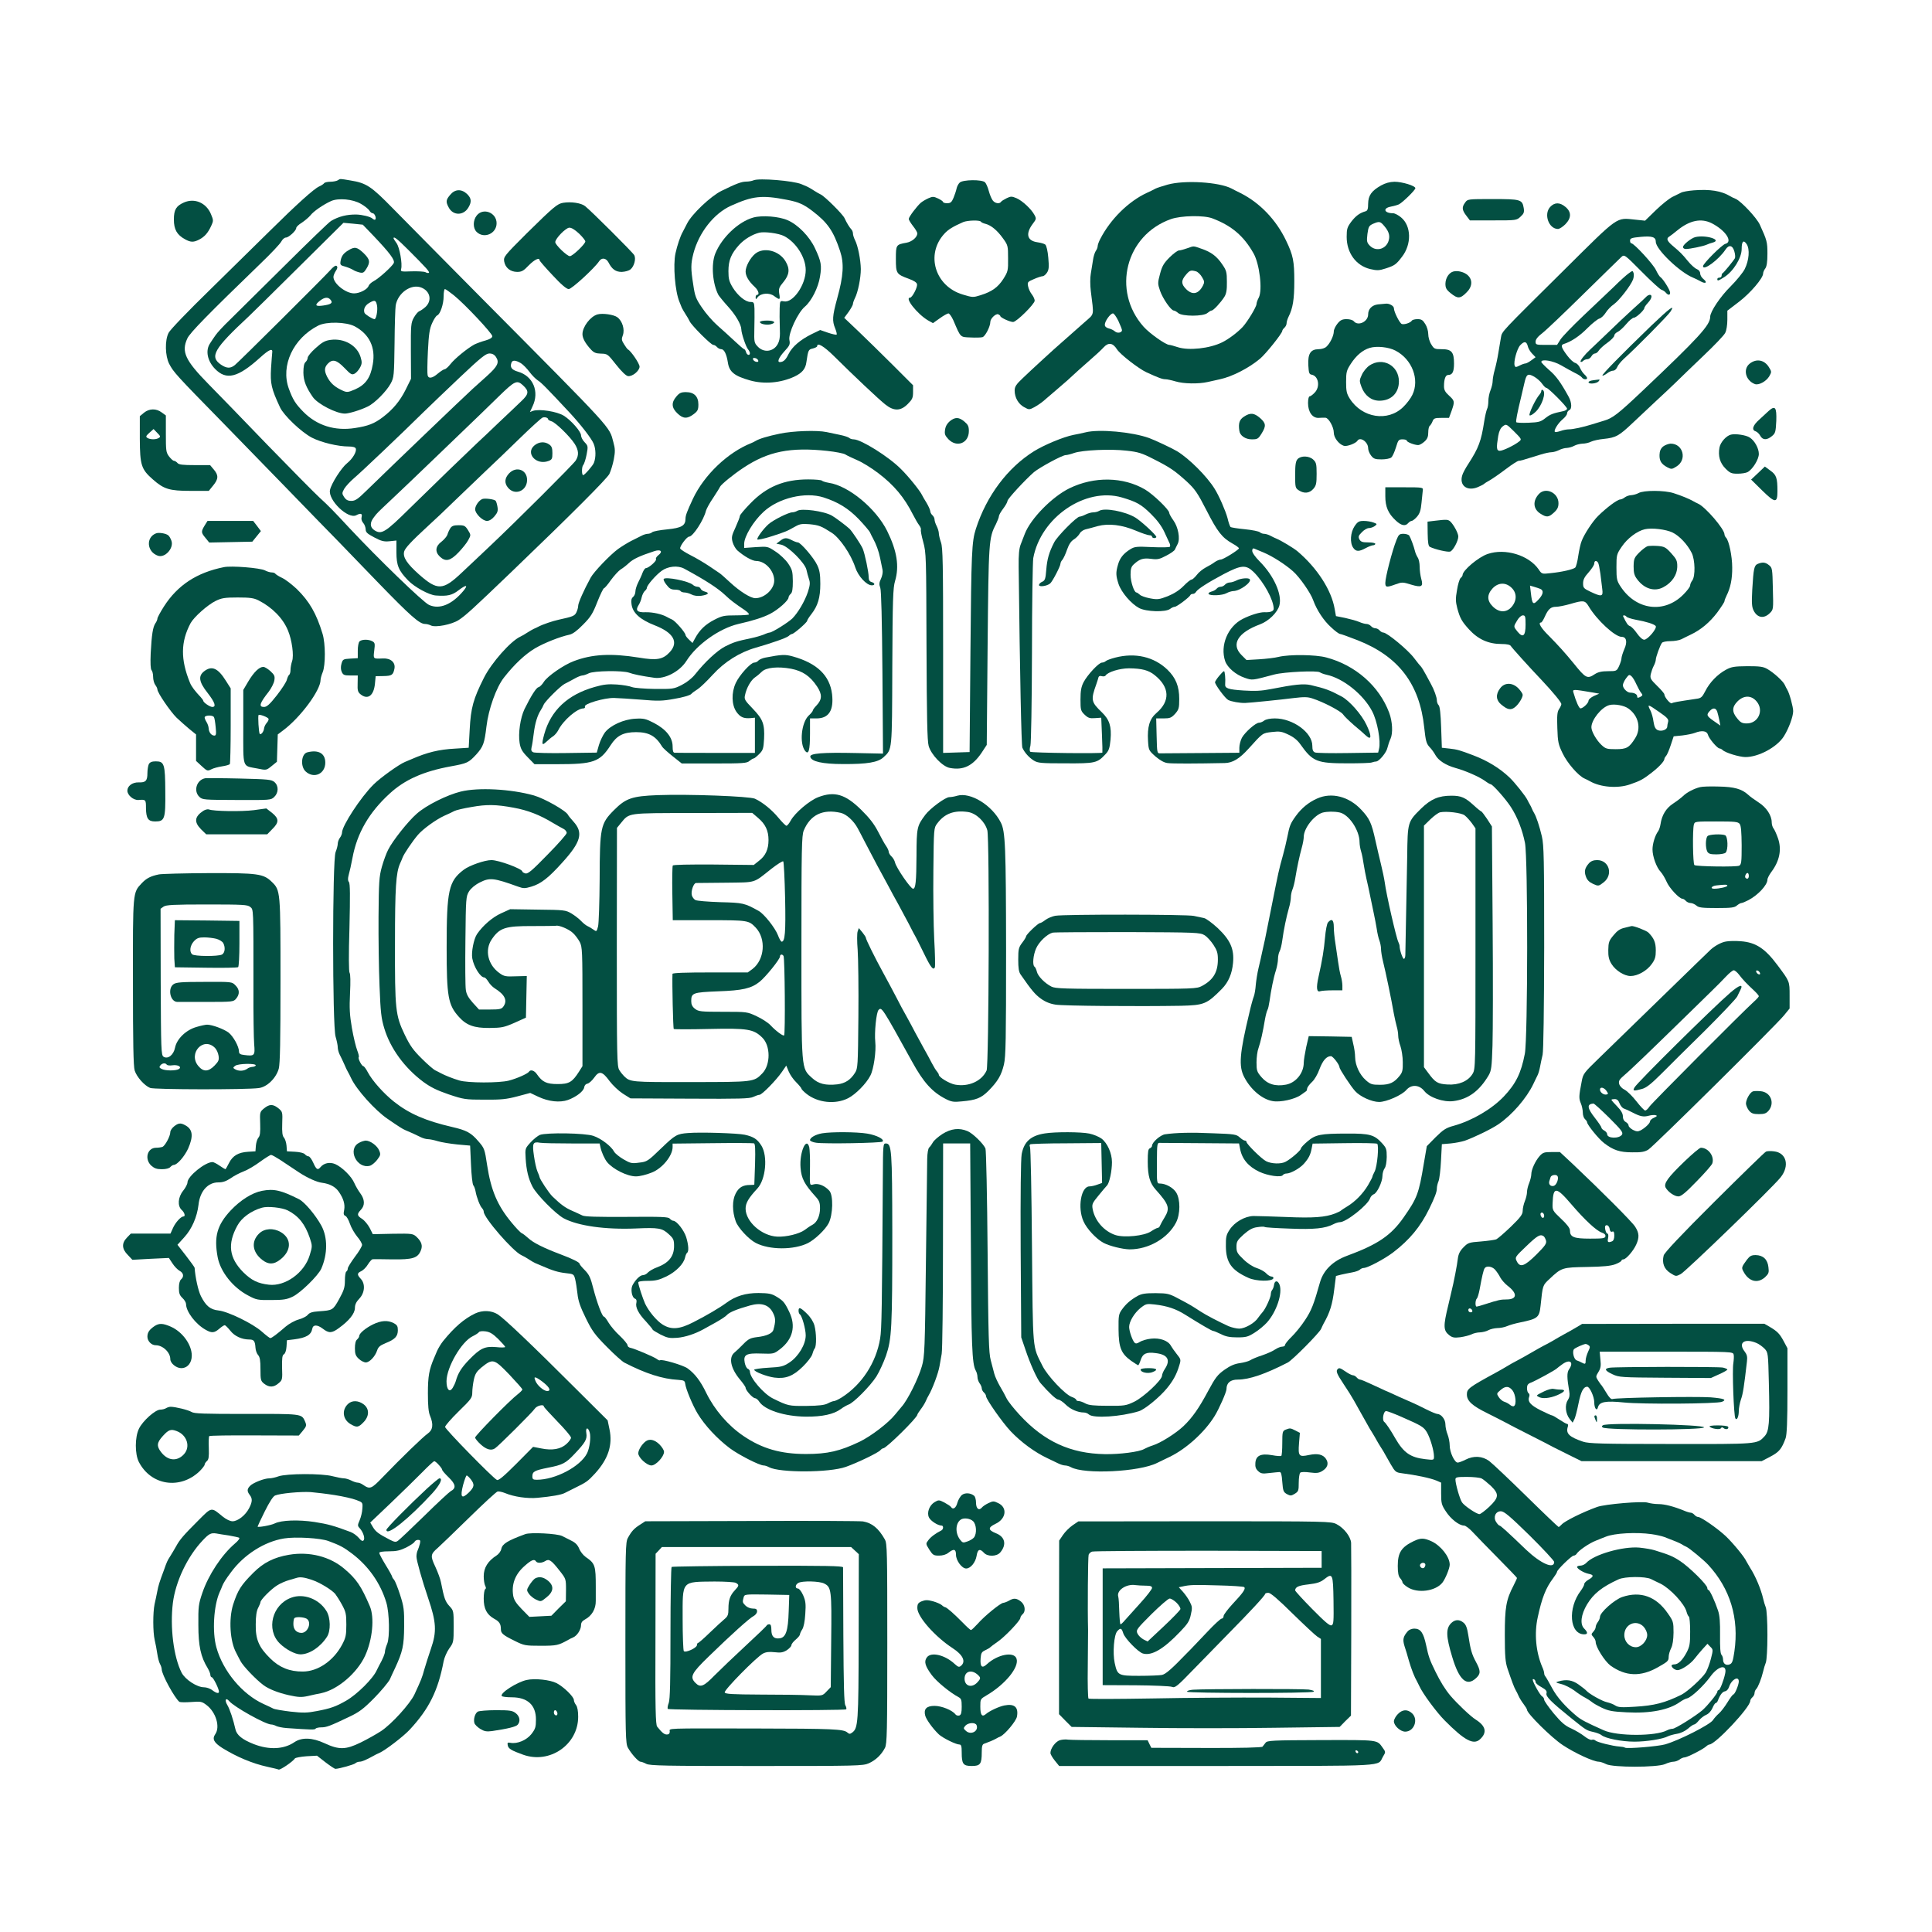  <svg  version="1.0" xmlns="http://www.w3.org/2000/svg"  width="1350pt" height="1350pt" viewBox="0 0 1350 1350"  preserveAspectRatio="xMidYMid meet">  <g transform="translate(0,1350) scale(0.1,-0.1)" fill="#034f42" stroke="none"> <path d="M2360 12240 c-8 -5 -32 -10 -52 -10 -20 0 -40 -5 -43 -10 -4 -6 -19 -16 -35 -23 -35 -15 -156 -124 -346 -312 -78 -77 -265 -260 -415 -408 -151 -147 -282 -283 -291 -303 -27 -52 -24 -161 4 -216 31 -59 44 -74 383 -420 77 -79 273 -280 435 -447 162 -167 324 -334 360 -370 36 -37 164 -169 285 -295 222 -229 286 -286 325 -286 12 0 30 -5 40 -10 31 -17 148 6 196 38 50 33 98 77 368 336 429 412 665 649 684 684 10 21 24 66 31 102 10 54 10 74 -3 120 -30 113 9 70 -923 1009 -265 268 -544 549 -620 627 -150 153 -183 175 -294 193 -78 13 -70 13 -89 1z m163 -165 c26 -15 52 -36 58 -46 5 -10 16 -19 23 -19 14 0 28 -35 18 -44 -3 -4 -12 0 -21 8 -14 12 -70 26 -111 27 -65 1 -123 -13 -177 -45 -13 -7 -159 -148 -325 -313 -167 -165 -339 -336 -383 -379 -45 -43 -90 -92 -100 -108 -11 -16 -28 -40 -37 -55 -34 -50 -19 -123 34 -178 79 -82 160 -62 314 77 66 60 92 70 86 34 -1 -10 -5 -58 -8 -106 -6 -108 1 -142 63 -275 26 -56 149 -173 222 -211 66 -34 183 -62 259 -62 27 0 45 -5 48 -14 8 -21 -22 -72 -61 -103 -38 -30 -109 -140 -119 -186 -16 -70 126 -208 184 -177 30 16 43 12 37 -12 -4 -14 0 -29 10 -41 10 -10 17 -30 18 -44 0 -22 10 -32 60 -58 49 -26 67 -31 107 -27 l48 5 0 -81 c0 -93 15 -129 82 -198 44 -46 147 -102 193 -105 81 -6 114 1 160 37 54 41 69 38 32 -6 -80 -95 -166 -130 -239 -97 -42 19 -354 321 -559 540 -113 122 -146 155 -205 209 -34 31 -198 197 -365 369 -166 173 -352 364 -412 425 -163 166 -191 226 -148 319 17 39 149 173 514 526 71 68 135 136 143 152 8 15 22 27 31 27 20 0 73 48 73 67 0 7 17 24 39 37 21 14 48 37 60 51 21 28 89 75 144 100 51 23 153 14 210 -20z m86 -222 c114 -120 153 -171 142 -192 -14 -26 -104 -107 -139 -125 -17 -9 -33 -24 -36 -33 -8 -25 -62 -53 -102 -53 -58 0 -144 68 -144 115 0 9 7 27 16 41 12 17 14 28 7 35 -7 7 -23 -3 -49 -33 -49 -54 -631 -633 -663 -659 -31 -25 -57 -24 -97 3 -81 56 -50 110 195 338 15 14 170 166 344 339 l317 314 67 -6 68 -7 74 -77z m242 -97 c125 -125 153 -156 146 -162 -3 -3 -14 -2 -24 4 -10 5 -53 7 -97 6 -73 -3 -78 -2 -73 16 10 37 -11 152 -32 181 -12 16 -21 31 -21 34 0 16 26 -4 101 -79z m92 -265 c63 -24 78 -91 30 -136 -16 -14 -35 -27 -44 -30 -8 -3 -25 -23 -37 -44 -20 -36 -22 -51 -21 -233 l1 -195 -38 -77 c-39 -78 -88 -137 -159 -191 -59 -45 -103 -62 -195 -76 -141 -22 -266 18 -360 113 -56 57 -74 86 -102 163 -58 160 31 351 206 440 57 29 194 26 254 -5 102 -54 148 -147 127 -265 -16 -95 -50 -143 -124 -176 -54 -23 -58 -23 -102 -1 -46 23 -72 49 -93 89 -21 42 -20 65 4 91 33 35 62 28 117 -29 44 -46 52 -50 71 -40 12 6 29 26 38 43 14 26 14 38 4 72 -24 82 -115 134 -210 121 -38 -5 -59 -16 -104 -57 -31 -27 -56 -58 -56 -68 0 -9 -7 -23 -15 -30 -10 -9 -15 -31 -15 -74 1 -58 19 -103 67 -172 35 -48 163 -114 223 -114 28 0 108 24 159 49 48 22 132 107 161 161 23 43 24 54 27 280 1 129 5 249 8 266 15 87 107 152 178 125z m229 -55 c77 -62 268 -266 268 -285 0 -11 -16 -21 -47 -30 -27 -7 -61 -20 -78 -28 -48 -26 -138 -99 -168 -138 -15 -19 -33 -35 -40 -35 -7 -1 -28 -14 -47 -30 -39 -34 -66 -38 -72 -12 -3 11 -2 86 2 168 6 121 12 158 30 197 12 27 28 51 35 53 21 8 45 79 45 134 0 28 4 50 9 50 5 0 33 -20 63 -44z m-862 -31 c18 -22 4 -32 -52 -40 -55 -8 -62 3 -22 34 32 25 57 27 74 6z m325 -43 c5 -32 -6 -92 -18 -92 -14 0 -66 33 -70 44 -9 24 3 51 31 68 41 25 50 21 57 -20z m831 -357 c25 -38 11 -65 -63 -132 -38 -34 -82 -74 -99 -89 -71 -65 -552 -526 -747 -716 -57 -56 -75 -68 -102 -68 -24 0 -37 7 -50 26 -16 25 -16 28 0 58 10 17 41 51 69 75 50 42 332 310 485 461 42 41 156 150 254 243 147 139 182 167 207 167 20 0 35 -8 46 -25z m174 -43 c16 -10 43 -38 60 -61 17 -23 43 -49 58 -59 24 -15 59 -50 224 -227 75 -81 150 -177 166 -215 16 -37 17 -96 2 -134 -7 -19 -65 -86 -75 -86 -11 0 -11 58 0 70 7 8 18 42 24 74 11 57 10 61 -14 86 -14 14 -25 36 -25 48 0 26 -69 105 -120 137 -48 30 -171 49 -216 34 l-21 -8 18 39 c50 103 4 213 -102 243 -44 13 -57 31 -45 63 7 19 29 18 66 -4z m14 -154 c44 -41 42 -61 -11 -111 -26 -25 -97 -93 -158 -150 -60 -58 -128 -122 -150 -142 -66 -62 -300 -288 -471 -456 -173 -171 -198 -186 -248 -154 -32 21 -33 53 -3 91 24 32 22 29 128 129 41 38 182 173 314 300 336 323 333 320 431 416 112 109 126 115 168 77z m176 -238 c0 -4 11 -10 24 -14 27 -7 128 -105 162 -158 28 -45 30 -79 7 -116 -20 -30 -411 -420 -605 -603 -68 -64 -154 -146 -193 -182 -130 -123 -168 -125 -297 -11 -85 76 -114 120 -104 160 7 25 50 71 166 178 41 37 125 116 185 175 61 58 157 151 215 206 58 54 168 160 246 236 77 75 147 138 155 141 17 6 39 -1 39 -12z"/> <path d="M2433 11750 c-35 -21 -49 -42 -54 -79 -3 -21 2 -26 30 -33 18 -5 43 -15 55 -22 11 -8 33 -16 49 -20 23 -5 30 -2 47 26 29 47 25 66 -20 110 -46 43 -62 46 -107 18z"/> <path d="M3736 10389 c-68 -54 10 -143 97 -110 24 9 27 16 27 55 0 35 -5 48 -22 60 -31 22 -70 20 -102 -5z"/> <path d="M3557 10192 c-31 -33 -34 -68 -7 -100 47 -57 131 -24 133 52 2 73 -75 102 -126 48z"/> <path d="M3370 10013 c-24 -10 -49 -46 -50 -71 0 -31 52 -82 83 -82 16 0 35 12 52 32 22 26 26 39 21 67 -3 19 -9 38 -13 42 -11 11 -75 19 -93 12z"/> <path d="M3146 9808 c-8 -13 -17 -33 -20 -45 -4 -11 -22 -33 -41 -48 -43 -32 -47 -71 -11 -105 40 -37 72 -30 129 29 28 29 59 68 69 87 19 35 19 36 -2 70 -19 30 -26 34 -66 34 -34 0 -47 -5 -58 -22z"/> <path d="M5265 12240 c-11 -5 -34 -9 -52 -9 -34 -1 -68 -14 -172 -65 -75 -37 -207 -162 -240 -228 -12 -24 -26 -50 -30 -58 -17 -29 -39 -95 -51 -150 -18 -83 -3 -268 28 -340 6 -14 13 -32 16 -40 4 -8 15 -28 26 -45 11 -16 24 -39 29 -50 13 -29 149 -165 165 -165 8 0 19 -7 26 -15 7 -8 20 -15 30 -15 20 0 37 -35 46 -93 10 -66 45 -94 154 -125 99 -28 214 -18 310 26 55 26 79 54 85 103 12 83 14 87 45 94 16 4 30 11 30 16 0 28 47 0 117 -69 135 -134 317 -306 360 -339 59 -47 107 -46 156 4 32 32 37 43 37 83 l0 48 -143 143 c-79 79 -188 185 -241 236 l-97 92 31 42 c16 23 30 48 30 55 0 7 6 25 14 41 21 41 41 140 41 203 -1 64 -20 163 -41 203 -8 16 -14 36 -14 46 0 9 -5 22 -11 28 -12 12 -33 46 -48 79 -12 27 -139 153 -166 165 -11 5 -33 18 -50 29 -16 11 -37 22 -45 26 -8 3 -26 11 -40 17 -56 24 -297 44 -335 27z m233 -136 c79 -15 117 -31 177 -77 109 -83 148 -140 195 -281 29 -87 24 -173 -20 -331 -34 -125 -36 -157 -14 -210 8 -20 13 -40 10 -43 -3 -3 -30 3 -60 13 l-55 19 -58 -28 c-81 -40 -137 -88 -163 -140 -19 -40 -36 -56 -61 -56 -21 0 -6 33 32 75 37 40 41 49 35 79 -9 46 59 192 108 233 46 39 94 133 106 211 13 78 8 105 -35 197 -38 82 -119 165 -191 196 -60 27 -179 36 -240 19 -104 -29 -220 -139 -266 -252 -30 -75 -19 -211 22 -289 7 -11 37 -48 67 -81 53 -58 92 -125 93 -159 0 -27 32 -123 47 -140 7 -8 13 -21 13 -27 0 -20 -22 -13 -27 8 -3 11 -9 20 -13 20 -4 0 -34 26 -68 58 -33 31 -87 80 -119 108 -33 29 -81 84 -107 123 -43 63 -50 80 -62 163 -18 113 -17 144 1 216 38 146 143 280 262 334 153 69 216 76 391 42z m-20 -253 c84 -43 152 -149 152 -238 0 -104 -89 -231 -152 -219 -27 5 -28 5 -30 -47 -1 -28 -1 -89 1 -135 3 -66 -1 -91 -15 -117 -29 -53 -97 -62 -139 -17 -25 26 -26 32 -24 122 1 52 2 116 1 143 -2 43 -4 47 -28 47 -35 0 -88 43 -124 101 -25 42 -30 60 -30 114 0 76 19 122 75 184 37 40 90 72 140 85 37 9 135 -4 173 -23z m-180 -869 c3 -9 -2 -13 -14 -10 -9 1 -19 9 -22 16 -3 9 2 13 14 10 9 -1 19 -9 22 -16z"/> <path d="M5277 11727 c-35 -29 -67 -89 -67 -124 0 -32 22 -69 63 -107 27 -25 36 -56 17 -56 -5 0 -10 -8 -10 -17 1 -17 1 -17 14 0 23 29 82 34 116 8 39 -29 43 -27 35 17 -5 34 -2 44 29 81 42 51 47 92 15 145 -44 75 -152 102 -212 53z"/> <path d="M5310 11250 c0 -14 45 -23 75 -16 42 11 28 26 -25 26 -27 0 -50 -4 -50 -10z"/> <path d="M6706 12224 c-9 -8 -19 -27 -22 -42 -3 -15 -13 -44 -21 -64 -13 -31 -21 -38 -45 -38 -15 0 -28 4 -28 8 0 5 -16 16 -35 25 -30 14 -38 15 -67 2 -18 -8 -42 -22 -54 -32 -29 -26 -84 -99 -84 -113 0 -7 14 -29 30 -50 17 -21 30 -44 30 -51 -1 -27 -37 -58 -76 -65 -73 -13 -74 -15 -74 -113 0 -102 3 -107 90 -139 38 -14 56 -26 58 -39 3 -22 -34 -93 -49 -93 -40 0 51 -115 126 -159 l34 -19 48 34 c26 19 54 34 60 34 7 0 22 -21 34 -47 53 -124 47 -118 119 -121 35 -2 74 -1 85 2 19 5 55 74 55 107 0 23 38 59 55 53 8 -4 15 -9 15 -13 0 -10 67 -41 89 -41 24 0 151 126 151 149 0 10 -9 30 -20 44 -11 14 -23 39 -26 56 -6 29 -4 32 41 51 25 11 53 20 61 20 7 0 21 11 30 25 13 20 15 39 9 104 -4 48 -13 85 -21 92 -7 6 -32 13 -54 16 -74 10 -86 60 -32 131 23 30 24 35 11 59 -22 42 -86 101 -126 118 -33 14 -40 14 -69 0 -18 -9 -36 -20 -39 -25 -10 -16 -41 -12 -57 8 -8 9 -21 39 -28 65 -7 27 -19 55 -27 63 -21 21 -156 19 -177 -2z m148 -273 c3 -5 18 -12 32 -15 39 -10 82 -45 122 -101 35 -48 36 -53 36 -140 1 -86 -1 -93 -33 -144 -38 -59 -80 -89 -160 -114 -51 -16 -55 -16 -124 5 -194 58 -261 281 -128 425 27 30 61 50 131 81 31 13 117 15 124 3z"/> <path d="M8159 12210 c-36 -10 -75 -23 -85 -28 -10 -6 -37 -19 -59 -29 -130 -60 -256 -185 -327 -323 -10 -19 -18 -41 -18 -50 0 -9 -6 -24 -14 -35 -7 -11 -16 -40 -19 -65 -4 -25 -11 -67 -15 -93 -5 -27 -5 -79 0 -120 22 -181 28 -155 -44 -219 -66 -59 -129 -114 -164 -145 -40 -34 -208 -188 -266 -244 -48 -45 -58 -61 -58 -88 0 -49 26 -94 66 -116 35 -19 36 -19 72 0 20 11 48 30 62 42 14 12 61 52 105 90 44 37 91 79 105 93 14 14 62 56 105 94 44 38 92 82 107 99 33 36 64 32 93 -14 22 -35 151 -135 205 -160 85 -39 112 -49 133 -49 12 0 44 -7 71 -15 56 -17 160 -19 226 -4 25 6 63 14 85 19 84 18 200 77 279 143 40 33 156 178 156 195 0 5 7 15 15 22 8 7 15 21 15 30 0 10 6 31 14 47 30 60 40 121 40 248 0 141 -8 181 -58 285 -69 144 -182 262 -316 330 -25 12 -54 27 -65 33 -87 45 -327 60 -446 27z m313 -236 c134 -51 218 -122 287 -244 42 -73 64 -256 37 -309 -9 -16 -16 -37 -16 -45 0 -20 -63 -124 -97 -161 -36 -38 -98 -85 -143 -107 -87 -43 -233 -59 -310 -34 -27 9 -53 16 -59 16 -25 0 -137 79 -180 127 -224 252 -126 640 191 752 71 25 230 28 290 5z m-657 -717 c14 -30 25 -59 25 -64 0 -18 -32 -24 -49 -9 -9 8 -28 18 -43 21 -19 5 -28 14 -28 26 0 25 39 79 57 79 7 0 24 -24 38 -53z"/> <path d="M8295 11765 c-22 -8 -48 -15 -57 -15 -9 0 -39 -22 -66 -49 -39 -39 -52 -60 -66 -114 -17 -64 -17 -69 0 -119 19 -55 77 -138 96 -138 6 0 20 -8 30 -17 28 -25 178 -25 205 0 11 9 24 17 29 17 13 0 64 56 89 95 14 22 19 49 18 105 0 68 -3 80 -32 122 -38 57 -78 87 -146 110 -60 21 -51 20 -100 3z m62 -161 c12 -3 31 -21 42 -40 18 -29 18 -37 7 -59 -31 -60 -73 -69 -117 -26 -36 36 -37 60 -3 100 27 32 34 35 71 25z"/> <path d="M9650 12204 c-67 -38 -89 -70 -90 -127 0 -36 -4 -49 -17 -53 -42 -12 -69 -32 -100 -72 -29 -39 -33 -51 -33 -107 0 -112 65 -201 164 -225 48 -11 62 -11 108 4 62 20 73 27 114 81 69 88 66 217 -6 276 -19 16 -44 29 -56 29 -62 0 -74 35 -16 46 20 4 46 11 57 16 27 14 115 100 115 113 0 17 -93 45 -146 45 -34 -1 -63 -9 -94 -26z m24 -285 c34 -40 41 -72 26 -110 -23 -54 -89 -67 -129 -25 -20 21 -22 30 -16 81 7 51 11 58 39 71 44 19 51 18 80 -17z"/> <path d="M11835 12170 c-38 -3 -79 -10 -90 -17 -11 -6 -38 -19 -59 -29 -22 -11 -74 -52 -115 -92 l-76 -74 -67 7 c-138 14 -110 34 -501 -354 -444 -440 -431 -425 -439 -469 -3 -20 -12 -68 -18 -107 -6 -38 -18 -93 -26 -121 -8 -28 -14 -63 -14 -78 0 -15 -7 -43 -15 -63 -8 -19 -15 -53 -15 -75 0 -22 -4 -47 -9 -56 -5 -10 -14 -49 -20 -87 -21 -137 -39 -185 -110 -295 -20 -30 -39 -66 -43 -80 -23 -72 33 -115 108 -84 21 9 41 19 44 23 3 3 21 15 40 25 19 11 70 46 112 78 42 32 83 58 90 58 12 0 29 5 154 44 29 9 62 16 75 16 13 0 37 7 53 15 15 8 40 15 55 15 14 1 37 7 51 15 14 8 40 14 58 15 18 0 45 6 60 14 15 7 55 16 88 19 86 9 107 21 204 113 47 44 121 114 165 155 44 40 105 98 135 127 30 30 117 113 193 186 76 72 145 144 152 160 9 16 15 57 15 92 l0 63 81 62 c79 60 169 165 169 198 0 9 7 25 15 35 10 14 15 45 15 103 0 82 -3 93 -53 203 -22 48 -130 163 -168 180 -13 5 -31 14 -39 19 -62 37 -139 50 -255 41z m126 -230 c97 -50 150 -130 95 -144 -24 -6 -156 -138 -156 -156 0 -36 110 45 157 116 23 36 50 31 62 -13 6 -20 7 -41 4 -47 -12 -21 -78 -101 -85 -104 -5 -2 -8 -10 -8 -18 0 -8 -7 -14 -15 -14 -8 0 -15 -4 -15 -10 0 -15 6 -13 49 14 63 40 121 134 121 196 0 54 13 67 35 34 23 -35 17 -113 -14 -175 -13 -25 -57 -79 -98 -120 -72 -71 -143 -177 -143 -213 0 -58 -79 -144 -477 -521 -167 -158 -205 -187 -263 -204 -25 -8 -63 -19 -85 -26 -64 -20 -133 -35 -162 -35 -15 0 -41 -5 -60 -12 -18 -6 -35 -9 -38 -6 -10 10 22 61 54 88 17 14 31 32 31 41 0 9 7 19 15 23 20 7 18 53 -3 92 -56 102 -89 148 -138 189 -29 26 -54 51 -54 56 0 23 84 8 139 -24 31 -18 74 -42 96 -53 22 -10 44 -25 48 -31 9 -15 37 -18 37 -5 0 5 -9 17 -19 26 -11 10 -24 30 -31 46 -6 15 -21 31 -33 34 -12 3 -36 25 -54 49 -44 58 -49 76 -27 83 52 16 111 55 166 111 34 34 72 64 84 67 12 3 32 22 44 41 12 20 38 46 57 59 36 25 117 129 134 173 5 14 7 34 4 44 -6 19 -7 19 -33 0 -15 -10 -63 -53 -106 -96 -44 -42 -140 -133 -214 -203 -74 -70 -145 -144 -158 -164 l-24 -38 -75 0 c-72 0 -75 1 -75 23 0 15 15 35 48 60 26 20 156 144 289 275 133 130 251 246 262 256 21 19 22 19 142 -102 66 -67 129 -124 139 -127 10 -3 24 -12 30 -20 16 -19 30 -19 30 0 0 18 -49 96 -67 108 -7 4 -21 27 -32 50 -18 40 -153 187 -172 187 -5 0 -9 8 -9 19 0 16 11 20 75 26 80 7 105 -1 105 -35 0 -52 168 -213 260 -250 14 -6 38 -17 53 -26 36 -20 50 -8 20 16 -13 10 -23 28 -23 39 0 13 -9 25 -24 31 -13 5 -41 30 -62 56 -41 50 -52 61 -109 109 -37 32 -43 49 -21 62 7 4 33 24 56 43 87 71 167 87 241 50z m-1286 -857 c3 -16 17 -40 31 -54 l24 -25 -30 -22 c-16 -12 -35 -22 -42 -22 -7 0 -26 -7 -41 -15 -24 -12 -29 -12 -33 0 -10 24 16 118 38 142 28 30 44 29 53 -4z m101 -265 c11 -15 23 -28 29 -28 14 0 145 -132 145 -146 0 -6 -12 -14 -27 -17 -72 -15 -91 -22 -125 -49 -33 -26 -46 -29 -118 -32 -44 -2 -83 0 -85 4 -4 7 6 61 35 180 6 25 15 65 21 90 15 67 24 73 69 48 21 -12 46 -35 56 -50z m-161 -403 c-34 -27 -113 -65 -135 -65 -23 0 -25 20 -11 104 6 34 16 55 32 67 24 18 24 18 79 -36 53 -53 54 -55 35 -70z"/> <path d="M11845 11843 c-29 -8 -85 -53 -85 -69 0 -8 9 -14 20 -14 27 0 121 19 145 30 11 5 30 12 43 15 69 19 -50 56 -123 38z"/> <path d="M11504 11427 c-6 -7 -48 -46 -94 -87 -45 -41 -124 -115 -175 -165 -52 -49 -106 -102 -122 -116 -41 -38 -75 -81 -68 -87 3 -3 11 0 17 6 7 7 20 12 30 12 9 0 22 9 28 20 6 11 17 20 25 20 8 0 20 9 27 21 7 11 34 36 61 55 26 19 47 41 47 49 0 9 11 20 24 26 13 6 40 31 60 55 20 24 44 44 53 44 16 0 73 53 73 68 0 5 11 21 25 36 27 29 33 56 13 56 -7 -1 -18 -6 -24 -13z"/> <path d="M11537 11223 c-213 -206 -345 -341 -340 -347 3 -3 17 4 31 14 13 11 33 20 44 20 10 0 22 10 28 24 5 14 26 39 46 58 83 74 311 305 327 331 35 55 -6 24 -136 -100z"/> <path d="M11133 10843 c-18 -2 -33 -8 -33 -14 0 -15 56 -10 70 6 7 8 9 14 4 13 -5 0 -24 -3 -41 -5z"/> <path d="M10770 10769 c0 -7 -6 -20 -14 -28 -27 -31 -76 -135 -68 -143 5 -5 24 7 43 25 45 44 75 136 49 152 -5 3 -10 1 -10 -6z"/> <path d="M3146 12139 c-30 -35 -32 -49 -11 -88 30 -59 104 -59 138 -1 24 40 21 65 -10 95 -39 36 -84 34 -117 -6z"/> <path d="M10238 12085 c-24 -32 -23 -52 8 -92 l25 -33 163 0 c161 0 163 0 191 26 23 21 27 31 22 61 -10 59 -22 62 -217 62 -173 0 -175 0 -192 -24z"/> <path d="M1285 12085 c-54 -24 -70 -50 -70 -119 0 -69 21 -107 78 -138 40 -22 60 -22 99 -2 38 20 61 46 84 96 16 35 16 39 -2 82 -33 79 -114 114 -189 81z"/> <path d="M3935 12083 c-41 -7 -66 -28 -254 -213 -158 -158 -163 -164 -158 -197 8 -44 42 -72 90 -73 32 0 45 7 81 45 40 41 76 58 76 37 0 -5 41 -52 91 -105 60 -65 98 -97 113 -97 21 0 180 146 212 194 18 28 49 24 66 -8 24 -47 50 -66 92 -66 24 1 50 8 62 18 26 22 39 74 26 99 -11 20 -302 310 -344 343 -28 22 -98 32 -153 23z m111 -215 c24 -23 44 -48 44 -55 0 -18 -89 -103 -108 -103 -20 0 -102 79 -102 98 0 25 73 100 98 101 15 1 40 -15 68 -41z"/> <path d="M10831 12053 c-45 -51 -9 -152 55 -153 11 0 34 15 52 33 43 44 43 86 1 121 -40 34 -77 33 -108 -1z"/> <path d="M3331 11994 c-27 -34 -27 -88 -1 -114 51 -51 140 -13 140 60 0 75 -94 111 -139 54z"/> <path d="M10156 11603 c-31 -8 -55 -45 -56 -85 0 -30 6 -42 37 -67 48 -39 66 -39 108 3 43 40 47 89 12 122 -24 23 -70 35 -101 27z"/> <path d="M9628 11373 c-41 -5 -68 -32 -68 -70 0 -51 -70 -84 -100 -48 -7 9 -29 15 -50 15 -30 0 -44 -6 -64 -31 -14 -17 -26 -42 -26 -55 0 -29 -25 -82 -51 -106 -11 -11 -34 -18 -56 -18 -55 -1 -75 -31 -71 -112 3 -54 6 -63 23 -66 49 -9 62 -86 20 -127 -13 -14 -29 -25 -35 -25 -5 0 -10 -21 -10 -46 0 -63 31 -106 74 -104 17 1 38 2 48 1 22 -1 58 -65 58 -104 0 -35 35 -81 70 -92 21 -7 84 17 95 35 19 31 75 -8 75 -52 0 -14 9 -37 21 -52 17 -22 28 -26 73 -26 29 0 59 6 67 13 9 6 23 38 33 70 16 53 19 57 47 57 16 0 29 -4 29 -9 0 -10 54 -31 80 -31 9 0 29 11 44 25 20 18 26 34 26 64 0 22 5 43 11 46 5 4 14 18 19 31 8 21 16 24 62 24 l53 0 18 49 c23 66 22 70 -18 107 -27 24 -35 40 -35 65 0 51 11 79 29 79 30 0 41 22 41 80 0 80 -17 100 -85 100 -50 0 -55 2 -74 34 -12 18 -21 50 -21 71 0 21 -9 53 -21 71 -17 28 -27 34 -54 34 -19 0 -37 -5 -40 -11 -10 -15 -53 -29 -70 -23 -15 6 -55 85 -55 110 0 16 -32 35 -57 32 -10 -1 -35 -3 -55 -5z m123 -323 c116 -60 170 -202 118 -309 -11 -24 -40 -62 -64 -85 -107 -105 -287 -77 -373 58 -22 35 -26 52 -26 117 0 69 3 81 33 127 37 57 82 96 132 111 48 15 133 6 180 -19z"/> <path d="M9569 10946 c-19 -13 -43 -42 -53 -65 -18 -39 -18 -43 -2 -86 23 -60 69 -95 125 -95 82 0 136 54 136 135 0 111 -114 173 -206 111z"/> <path d="M4175 11303 c-50 -14 -105 -87 -105 -138 0 -28 20 -65 59 -107 20 -22 34 -28 70 -29 45 -1 47 -2 106 -77 38 -48 69 -78 83 -80 30 -5 81 37 81 66 1 20 -61 111 -81 120 -4 2 -16 18 -27 36 -18 28 -19 37 -9 63 15 40 -3 100 -38 126 -25 19 -104 30 -139 20z"/> <path d="M12226 10959 c-49 -39 -28 -119 37 -143 27 -9 79 19 100 55 17 30 17 32 -3 64 -32 51 -87 61 -134 24z"/> <path d="M4726 10729 c-36 -42 -34 -78 7 -117 40 -39 69 -40 114 -6 28 21 33 31 33 68 0 56 -30 86 -87 86 -34 0 -46 -6 -67 -31z"/> <path d="M12358 10628 c-13 -13 -44 -40 -66 -61 -45 -40 -54 -72 -24 -81 11 -4 25 -18 32 -31 17 -31 46 -32 82 -2 24 20 26 29 30 107 3 95 -8 109 -54 68z"/> <path d="M1006 10616 l-29 -24 0 -159 c1 -183 10 -212 91 -283 77 -68 116 -80 263 -80 l128 0 30 37 c38 46 39 72 5 112 l-26 31 -108 0 c-83 0 -110 3 -120 15 -7 8 -18 15 -24 15 -7 0 -22 14 -35 31 -21 28 -22 41 -22 158 l0 128 -29 21 c-38 29 -87 28 -124 -2z m104 -176 c-20 -13 -61 -12 -80 0 -13 9 -10 14 14 36 l29 26 26 -27 c22 -22 24 -27 11 -35z"/> <path d="M8693 10589 c-32 -20 -41 -46 -33 -99 4 -34 42 -60 87 -60 39 0 45 3 68 40 33 53 32 72 -10 109 -42 36 -68 39 -112 10z"/> <path d="M6637 10557 c-17 -14 -30 -35 -33 -58 -5 -31 -2 -41 23 -68 59 -61 143 -28 143 57 0 33 -6 45 -31 66 -38 32 -65 33 -102 3z"/> <path d="M5450 10470 c-86 -18 -143 -35 -170 -51 -8 -5 -22 -12 -30 -15 -164 -65 -329 -222 -408 -389 -41 -88 -52 -117 -52 -139 0 -49 -27 -65 -128 -75 -52 -5 -99 -14 -105 -20 -6 -6 -20 -11 -30 -11 -10 0 -31 -6 -45 -14 -15 -7 -47 -24 -72 -36 -25 -13 -66 -38 -91 -56 -55 -40 -171 -161 -192 -201 -48 -88 -87 -176 -87 -196 0 -12 -6 -33 -13 -47 -12 -24 -26 -29 -122 -50 -42 -9 -113 -33 -143 -49 -9 -5 -24 -12 -32 -15 -8 -4 -28 -15 -45 -26 -16 -11 -39 -24 -50 -29 -67 -31 -200 -181 -253 -286 -75 -149 -92 -210 -100 -362 l-7 -128 -95 -6 c-114 -6 -195 -26 -305 -74 -16 -7 -37 -16 -45 -19 -42 -17 -173 -111 -220 -158 -89 -88 -219 -287 -220 -335 0 -10 -7 -27 -15 -37 -8 -11 -15 -30 -15 -42 0 -12 -7 -38 -15 -58 -23 -53 -23 -1217 0 -1290 8 -27 15 -60 15 -74 0 -13 6 -36 13 -50 8 -15 22 -45 32 -67 9 -22 21 -47 26 -55 5 -8 15 -28 23 -45 37 -79 167 -224 254 -283 81 -56 106 -71 122 -78 29 -12 85 -37 112 -51 14 -7 36 -13 48 -13 12 0 42 -6 68 -14 26 -8 88 -18 137 -23 l90 -8 6 -132 c3 -72 10 -137 16 -145 6 -7 13 -26 16 -43 7 -41 31 -103 45 -117 7 -7 12 -18 12 -25 0 -42 205 -278 264 -304 12 -5 35 -18 51 -29 17 -11 37 -23 45 -26 8 -3 29 -12 45 -19 75 -33 114 -45 167 -51 56 -6 58 -7 67 -43 5 -20 12 -65 16 -101 5 -49 19 -91 58 -170 45 -92 64 -117 147 -201 52 -53 107 -102 122 -110 149 -77 267 -115 378 -121 40 -3 45 -6 48 -28 4 -35 51 -148 85 -205 51 -85 138 -178 227 -245 65 -48 207 -120 236 -120 8 0 25 -5 37 -12 75 -40 421 -39 537 2 84 30 227 99 242 117 6 7 15 13 20 13 21 0 238 214 238 235 0 3 11 21 24 38 14 18 29 43 35 57 6 14 15 32 20 40 27 46 68 156 76 205 4 22 11 60 15 85 5 25 9 366 9 758 l1 712 95 0 94 0 5 -717 c3 -697 8 -824 34 -870 7 -12 12 -32 12 -45 0 -13 7 -33 15 -44 8 -10 15 -26 15 -35 0 -9 7 -22 15 -29 8 -7 15 -18 15 -26 0 -21 115 -185 172 -245 73 -77 170 -148 258 -189 25 -12 58 -28 73 -35 16 -8 38 -15 48 -15 11 0 30 -5 42 -12 94 -52 480 -33 603 30 11 5 51 25 89 43 115 56 243 172 312 284 31 50 83 168 83 188 0 44 27 67 79 67 80 0 191 38 349 119 33 17 220 206 233 235 5 12 13 28 17 36 45 79 62 134 75 240 l12 94 35 9 c19 4 54 12 78 16 24 4 48 13 54 19 7 7 19 12 27 12 27 0 144 62 206 109 115 88 190 179 251 303 39 80 54 119 54 143 0 13 5 36 12 52 6 15 14 80 17 143 l6 115 60 5 c33 3 78 12 100 19 67 24 187 82 235 115 96 65 198 184 244 281 10 22 24 49 29 60 6 11 14 38 18 60 4 22 12 60 18 85 6 28 10 313 11 750 0 620 -2 713 -16 775 -17 72 -39 139 -55 165 -5 8 -12 22 -15 30 -3 8 -10 22 -15 30 -5 8 -12 22 -16 30 -11 25 -89 123 -125 157 -68 65 -155 118 -253 155 -97 37 -113 41 -165 47 l-55 6 -5 142 c-3 94 -9 146 -17 155 -7 6 -13 22 -13 35 0 20 -19 74 -41 113 -4 8 -20 38 -35 65 -15 28 -30 52 -33 55 -4 3 -27 31 -51 63 -42 56 -188 177 -214 177 -8 0 -19 7 -26 15 -7 8 -20 15 -30 15 -10 0 -23 7 -30 15 -7 8 -21 15 -31 15 -10 0 -33 6 -51 14 -18 8 -62 20 -98 28 l-65 13 -9 50 c-22 131 -122 286 -260 403 -26 22 -116 76 -146 88 -8 3 -27 12 -42 20 -14 8 -35 14 -45 14 -10 0 -24 5 -30 11 -6 6 -53 16 -105 21 -51 5 -96 12 -100 16 -4 4 -14 32 -21 63 -14 51 -59 155 -90 204 -53 86 -178 211 -262 262 -31 19 -156 78 -195 92 -119 43 -351 64 -445 40 -22 -5 -60 -14 -85 -18 -70 -14 -204 -70 -275 -114 -184 -115 -331 -310 -406 -542 -29 -89 -32 -168 -38 -850 l-6 -710 -92 -3 -93 -3 0 714 c0 610 -2 721 -15 757 -8 23 -15 52 -15 64 0 11 -7 34 -15 50 -8 15 -15 36 -15 46 0 10 -7 23 -15 30 -8 7 -15 20 -15 29 -1 9 -12 34 -25 56 -14 22 -28 47 -32 55 -13 29 -94 130 -148 183 -85 86 -279 207 -330 207 -11 0 -25 4 -31 10 -5 5 -34 15 -64 21 -30 6 -73 15 -95 20 -67 14 -234 8 -325 -11z m332 -121 c57 -6 112 -17 124 -24 12 -8 49 -25 83 -40 34 -14 101 -55 149 -92 108 -82 180 -167 241 -288 14 -27 33 -61 43 -74 10 -13 15 -27 13 -32 -3 -4 4 -43 16 -86 21 -76 21 -98 23 -728 2 -497 5 -661 15 -697 17 -61 97 -145 148 -154 94 -18 160 14 222 106 l36 55 6 690 c7 734 8 756 58 852 11 23 21 48 21 56 0 7 13 31 30 53 16 21 30 46 30 54 0 14 124 148 185 201 40 33 198 119 222 119 10 0 37 7 59 15 60 20 252 29 365 16 83 -9 108 -17 190 -59 115 -58 148 -81 232 -157 57 -53 75 -79 137 -200 77 -151 109 -192 182 -233 27 -15 47 -30 45 -34 -5 -13 -110 -78 -127 -78 -9 0 -28 -8 -41 -17 -13 -10 -41 -27 -63 -38 -21 -11 -50 -34 -63 -52 -14 -18 -31 -33 -37 -33 -7 0 -32 -20 -56 -45 -30 -30 -66 -53 -110 -71 -60 -23 -71 -25 -124 -15 -31 6 -64 17 -72 26 -9 8 -19 15 -23 15 -16 0 -41 74 -41 124 0 42 5 57 23 73 40 37 65 45 120 38 45 -6 59 -3 106 22 30 15 58 35 61 43 4 8 12 26 19 39 19 36 4 118 -30 165 -16 22 -29 46 -29 53 0 21 -111 128 -168 162 -153 90 -357 93 -529 9 -121 -59 -271 -212 -312 -318 -7 -19 -20 -53 -29 -75 -11 -29 -15 -71 -14 -155 9 -773 19 -1249 26 -1265 16 -35 46 -68 79 -89 29 -18 50 -20 222 -20 208 -1 222 2 279 63 24 25 30 41 36 103 8 91 -7 139 -61 191 -75 72 -78 86 -38 197 6 19 14 41 15 48 3 8 11 11 23 7 11 -3 22 -1 26 4 15 25 99 51 164 51 90 -1 137 -13 180 -48 105 -84 109 -181 12 -264 -48 -41 -65 -97 -59 -195 4 -65 5 -67 52 -109 32 -27 60 -43 84 -46 31 -5 206 -4 400 0 55 1 103 30 167 101 100 111 96 108 163 116 53 6 68 4 114 -18 35 -16 63 -38 83 -66 88 -124 115 -135 335 -135 80 0 154 2 165 6 11 4 25 7 32 7 21 2 72 64 78 96 4 16 13 45 22 64 17 38 13 120 -10 181 -69 185 -235 332 -440 386 -74 20 -257 22 -332 4 -27 -7 -89 -14 -138 -17 l-87 -5 -35 35 c-75 75 -25 157 129 214 60 22 123 83 136 133 20 76 -39 208 -139 308 -30 30 -51 60 -51 73 0 13 5 19 13 16 6 -3 37 -15 67 -28 60 -25 150 -82 205 -131 45 -39 124 -152 141 -202 25 -69 74 -144 126 -190 27 -26 55 -46 62 -46 6 0 62 -20 123 -44 285 -112 433 -305 465 -610 10 -93 15 -112 37 -136 15 -15 33 -41 41 -56 21 -38 72 -71 139 -90 70 -19 166 -61 208 -91 17 -13 35 -23 39 -23 14 0 106 -104 142 -160 46 -72 79 -157 98 -250 21 -108 20 -1363 -1 -1473 -26 -135 -62 -209 -147 -299 -84 -88 -220 -168 -348 -204 -56 -15 -74 -27 -128 -80 l-62 -63 -21 -122 c-35 -211 -46 -240 -141 -376 -89 -127 -181 -189 -398 -269 -97 -36 -162 -100 -186 -183 -44 -157 -61 -199 -104 -264 -26 -40 -68 -92 -94 -117 -25 -24 -46 -50 -46 -57 0 -7 -9 -13 -21 -13 -11 0 -33 -9 -48 -19 -15 -11 -55 -29 -90 -41 -35 -11 -73 -27 -85 -35 -11 -7 -44 -16 -72 -20 -37 -5 -67 -18 -107 -46 -49 -35 -64 -54 -114 -147 -65 -122 -112 -189 -174 -248 -53 -50 -159 -117 -214 -134 -22 -7 -49 -19 -60 -25 -32 -20 -172 -38 -275 -36 -239 4 -423 88 -594 273 -41 44 -82 96 -92 116 -9 19 -30 58 -47 86 -16 28 -34 67 -39 86 -5 19 -16 62 -25 95 -14 51 -17 166 -22 760 -3 385 -10 709 -15 720 -15 34 -89 106 -125 121 -59 25 -115 18 -176 -20 -29 -19 -59 -45 -66 -58 -7 -12 -18 -29 -26 -36 -8 -8 -13 -39 -14 -80 -1 -37 -5 -362 -9 -722 -7 -614 -9 -659 -28 -726 -25 -87 -100 -238 -142 -284 -8 -9 -28 -33 -45 -54 -47 -59 -169 -152 -248 -190 -138 -66 -224 -86 -375 -86 -178 0 -307 38 -437 126 -108 73 -202 183 -260 301 -40 83 -79 134 -130 171 -31 23 -183 67 -193 57 -3 -3 -12 1 -21 8 -19 15 -158 74 -186 79 -11 2 -20 10 -20 18 0 8 -24 37 -53 65 -30 27 -65 69 -79 92 -14 24 -28 43 -33 43 -12 0 -48 96 -74 196 -19 76 -29 97 -59 128 -20 20 -37 40 -37 45 0 10 -47 34 -135 67 -117 44 -190 81 -223 112 -18 16 -38 32 -46 35 -8 3 -40 36 -71 74 -99 119 -144 225 -171 401 -17 113 -19 119 -61 167 -51 60 -83 77 -183 100 -186 43 -301 93 -407 177 -73 58 -152 147 -183 206 -12 23 -26 42 -31 42 -11 0 -40 56 -32 63 3 4 -2 25 -11 48 -9 23 -26 93 -37 156 -16 94 -18 138 -13 243 4 80 3 134 -3 142 -6 8 -7 123 -1 317 5 222 5 308 -4 318 -8 10 -8 24 -1 51 6 20 18 73 26 117 32 173 115 317 259 449 106 98 237 156 428 191 115 21 124 25 178 83 49 55 57 77 71 194 14 122 69 276 123 344 72 92 148 163 217 204 65 38 174 81 240 95 23 5 53 27 95 70 53 53 68 77 100 159 21 53 42 96 47 96 4 0 26 25 48 57 23 31 53 64 68 74 16 9 42 30 59 46 29 27 76 49 174 81 46 16 65 -1 31 -27 -13 -10 -21 -23 -17 -29 6 -11 -52 -62 -71 -62 -6 0 -16 -15 -23 -32 -6 -18 -21 -49 -31 -69 -10 -20 -19 -48 -19 -62 0 -13 -7 -31 -16 -38 -12 -10 -15 -24 -11 -52 8 -60 60 -107 163 -147 131 -51 168 -118 104 -187 -48 -52 -91 -59 -216 -38 -194 31 -327 24 -455 -25 -70 -26 -185 -106 -209 -145 -11 -18 -28 -35 -37 -37 -16 -3 -52 -60 -98 -153 -29 -61 -45 -169 -34 -237 7 -41 17 -59 56 -99 l48 -49 155 0 c258 0 301 15 377 133 43 67 89 91 178 91 89 0 137 -27 181 -100 6 -11 40 -41 75 -69 l63 -50 227 0 c202 0 229 2 246 18 11 9 24 17 29 17 5 0 22 14 39 31 27 27 30 38 34 106 5 104 -8 137 -79 211 -56 58 -61 66 -54 95 10 50 41 104 70 124 15 10 36 28 48 40 30 29 112 37 204 20 81 -16 133 -51 182 -125 36 -55 35 -90 -5 -132 -14 -14 -25 -30 -25 -34 0 -5 -13 -22 -30 -37 -50 -49 -65 -192 -25 -245 25 -32 35 1 35 119 l0 107 48 0 c84 1 119 57 106 170 -16 130 -105 216 -274 263 -54 15 -77 14 -192 -8 -21 -4 -43 -14 -49 -21 -6 -8 -19 -14 -29 -14 -24 0 -104 -88 -129 -143 -31 -67 -29 -151 4 -200 27 -38 50 -49 100 -45 l30 3 0 -123 0 -123 -272 0 c-150 0 -280 0 -288 1 -11 0 -15 12 -15 44 0 63 -46 120 -130 164 -58 30 -72 33 -130 30 -81 -4 -174 -46 -213 -96 -14 -19 -33 -58 -42 -88 l-15 -53 -213 -3 c-116 -2 -220 1 -230 5 -14 6 -17 15 -13 33 4 14 11 60 16 102 9 70 25 123 50 162 6 8 14 24 19 36 11 25 119 132 146 145 11 5 40 21 64 34 24 14 51 25 60 25 9 0 29 7 45 15 34 18 239 21 283 4 26 -10 87 -23 174 -35 74 -11 178 43 225 117 72 115 231 228 364 259 102 23 171 45 220 70 57 29 130 94 130 115 0 7 7 18 15 25 11 9 15 33 15 89 -1 69 -4 80 -33 124 -18 26 -58 64 -88 83 -54 36 -55 36 -136 31 l-83 -6 0 29 c0 51 65 159 135 223 104 97 292 142 420 101 102 -33 172 -76 245 -151 38 -40 75 -83 80 -95 6 -13 14 -30 19 -38 23 -42 41 -90 51 -140 6 -30 14 -67 17 -83 3 -15 -2 -42 -11 -61 -13 -27 -14 -40 -5 -63 7 -18 12 -225 15 -593 l4 -566 -190 4 c-231 5 -323 -2 -318 -26 6 -33 84 -51 229 -51 169 -1 244 12 282 47 62 58 60 36 62 632 2 468 5 553 19 599 31 104 14 211 -55 351 -78 157 -270 316 -407 336 -23 4 -45 11 -48 15 -3 5 -47 9 -97 9 -168 0 -291 -51 -404 -168 -40 -41 -73 -80 -73 -87 0 -8 -14 -43 -30 -79 -27 -58 -30 -70 -21 -104 6 -21 21 -47 33 -58 48 -42 105 -74 132 -74 63 0 126 -68 126 -137 0 -60 -68 -123 -132 -123 -33 0 -108 47 -176 110 -32 30 -66 60 -74 65 -8 6 -42 28 -74 50 -33 22 -90 56 -128 75 -37 19 -70 40 -73 47 -5 14 46 83 62 83 27 0 103 117 118 181 4 14 26 55 51 91 24 37 45 70 47 76 7 16 93 87 165 134 172 114 327 145 586 117z m2057 -325 c102 -30 135 -48 202 -114 44 -43 75 -85 94 -125 15 -33 31 -68 36 -78 6 -10 7 -22 4 -27 -3 -5 -57 -6 -124 -3 -109 5 -122 4 -153 -15 -48 -30 -73 -61 -86 -108 -16 -55 -15 -76 4 -135 20 -59 88 -138 144 -168 50 -26 184 -30 216 -6 10 8 25 15 33 15 14 0 103 67 109 82 2 5 10 8 17 8 8 0 18 6 22 14 12 20 84 66 195 125 123 64 154 66 208 14 71 -70 140 -196 140 -257 0 -17 -23 -26 -65 -24 -32 1 -99 -20 -152 -47 -104 -53 -159 -186 -122 -295 16 -45 74 -95 136 -116 55 -19 50 -19 208 23 69 18 301 29 318 15 7 -5 28 -13 47 -17 116 -25 257 -138 318 -255 36 -68 62 -210 48 -263 l-6 -26 -211 -3 c-116 -2 -219 0 -230 4 -14 6 -19 17 -19 47 0 92 -135 191 -262 191 -32 0 -62 -6 -74 -15 -10 -8 -26 -15 -36 -15 -24 0 -98 -66 -120 -105 -10 -19 -18 -51 -18 -70 l0 -35 -265 -2 c-146 -1 -275 -2 -287 -2 -23 -1 -23 2 -26 122 l-3 122 51 0 c45 0 55 4 81 32 26 30 29 39 29 104 0 88 -24 148 -83 205 -94 90 -225 120 -364 84 -31 -8 -61 -19 -67 -25 -5 -5 -17 -10 -26 -10 -22 0 -102 -86 -129 -138 -16 -32 -21 -59 -21 -120 0 -73 2 -80 29 -106 24 -23 36 -27 73 -24 l43 3 5 -120 c3 -66 4 -122 3 -124 -4 -8 -496 -2 -504 6 -5 5 -5 23 1 42 5 19 10 295 11 650 0 339 5 636 9 661 52 284 364 498 619 424z m-3059 -497 c146 -79 237 -137 290 -188 35 -33 61 -53 135 -103 19 -13 31 -26 28 -30 -4 -3 -46 -6 -94 -6 -78 0 -94 -3 -148 -31 -62 -32 -102 -70 -134 -129 l-18 -33 -24 23 c-14 13 -25 28 -25 33 0 16 -71 98 -94 108 -11 5 -28 13 -36 18 -35 20 -99 34 -148 33 -60 -3 -74 13 -49 51 8 12 18 37 21 54 4 17 14 37 22 44 8 6 14 16 14 21 0 18 63 90 103 119 45 33 113 39 157 16z"/> <path d="M5570 9930 c-8 -5 -24 -10 -34 -10 -26 0 -134 -54 -166 -83 -36 -32 -82 -95 -78 -106 1 -5 45 4 98 21 97 31 107 35 169 70 30 17 47 19 98 15 66 -7 80 -12 155 -60 56 -36 134 -150 164 -241 20 -62 79 -126 116 -126 24 0 23 16 -2 23 -14 4 -20 14 -20 34 0 37 -27 165 -42 200 -13 29 -74 121 -92 138 -21 20 -101 80 -123 92 -56 32 -214 53 -243 33z"/> <path d="M5450 9720 l-25 -19 34 -7 c48 -10 166 -128 176 -175 4 -19 12 -48 18 -66 9 -26 7 -43 -8 -90 -22 -65 -69 -145 -109 -185 -29 -28 -141 -98 -158 -98 -5 0 -24 -6 -41 -14 -18 -7 -57 -19 -87 -25 -105 -22 -125 -29 -183 -58 -57 -30 -139 -106 -209 -194 -23 -29 -59 -57 -94 -75 -55 -28 -63 -29 -188 -28 -73 1 -144 7 -160 13 -16 7 -64 15 -105 18 -61 4 -92 1 -155 -17 -189 -53 -307 -164 -353 -330 -20 -74 -17 -83 15 -53 15 14 36 32 48 39 11 8 27 26 35 42 35 69 131 152 176 152 8 0 13 6 10 13 -7 19 134 61 203 60 30 -1 116 -6 189 -12 118 -10 148 -10 234 6 56 9 106 24 115 32 8 9 30 25 48 36 17 11 64 56 104 100 82 90 188 157 300 189 114 33 215 68 231 82 8 8 19 14 23 14 13 0 106 81 106 92 0 5 13 26 29 46 46 59 63 116 63 212 0 67 -5 96 -21 130 -23 51 -117 160 -136 160 -7 0 -26 7 -41 15 -38 20 -54 19 -84 -5z"/> <path d="M3220 7969 c-97 -24 -242 -96 -308 -155 -60 -52 -168 -188 -200 -252 -12 -23 -32 -77 -44 -120 -19 -69 -21 -104 -23 -347 -1 -148 2 -367 7 -485 7 -183 12 -226 33 -295 42 -140 141 -276 272 -374 52 -38 94 -59 178 -88 105 -35 116 -37 250 -37 118 -1 154 3 230 23 l90 24 55 -26 c74 -35 152 -43 209 -23 59 22 109 61 113 88 2 14 11 24 23 26 11 2 32 21 47 42 35 50 57 45 108 -25 21 -28 62 -67 91 -86 l54 -34 414 -2 c350 -2 419 0 444 12 17 8 36 15 44 15 17 0 116 101 156 159 l31 45 17 -41 c9 -22 33 -57 53 -76 20 -20 36 -40 36 -44 0 -4 16 -21 35 -36 79 -63 202 -76 291 -31 53 27 128 103 156 159 23 44 41 170 34 234 -7 65 7 208 23 224 22 22 24 19 234 -361 80 -146 141 -213 237 -262 38 -19 54 -22 110 -16 102 9 135 23 186 73 66 67 91 109 109 185 13 56 15 174 15 794 -1 729 -5 835 -37 897 -62 122 -212 213 -304 187 -19 -6 -44 -10 -56 -10 -27 0 -134 -79 -167 -123 -59 -79 -61 -88 -62 -287 -1 -180 -6 -230 -24 -230 -17 0 -116 144 -126 183 -3 14 -14 33 -25 43 -10 9 -19 24 -19 32 0 7 -8 26 -18 40 -11 15 -36 61 -57 102 -28 54 -61 96 -118 152 -111 109 -186 131 -299 88 -61 -23 -164 -110 -193 -164 -11 -20 -24 -36 -30 -36 -5 0 -30 25 -55 55 -46 56 -111 109 -165 134 -38 17 -462 33 -680 25 -179 -7 -222 -22 -304 -104 -95 -95 -100 -120 -101 -485 -1 -159 -6 -307 -11 -328 -10 -38 -11 -38 -32 -23 -12 9 -31 20 -42 25 -11 5 -31 21 -45 36 -14 15 -44 38 -67 52 -41 24 -51 25 -235 27 l-193 3 -64 -29 c-60 -27 -128 -86 -168 -145 -23 -34 -41 -128 -33 -170 11 -60 57 -133 84 -133 6 0 18 -13 28 -29 9 -16 29 -37 45 -47 72 -45 91 -86 59 -129 -12 -16 -27 -19 -91 -19 l-78 0 -43 47 c-31 35 -45 59 -49 90 -4 23 -5 179 -3 347 3 295 4 306 25 341 14 22 42 46 76 63 69 35 97 32 266 -29 39 -14 48 -14 95 0 66 20 118 60 215 168 131 144 148 209 78 286 -19 21 -36 42 -38 47 -12 28 -165 115 -239 136 -160 45 -389 57 -510 27z m370 -113 c99 -18 183 -51 275 -107 28 -16 60 -35 73 -41 12 -6 22 -19 22 -28 0 -9 -60 -77 -134 -152 -108 -111 -137 -136 -155 -131 -11 3 -21 9 -21 13 0 19 -165 80 -216 80 -47 0 -153 -37 -193 -67 -106 -80 -120 -143 -120 -543 0 -345 10 -402 86 -486 52 -58 106 -78 213 -77 86 1 102 4 175 36 l80 36 3 146 3 145 -78 -2 c-68 -3 -82 0 -111 21 -83 58 -107 162 -56 237 55 81 94 94 287 93 84 0 157 1 162 2 20 6 91 -24 118 -50 16 -14 37 -43 48 -63 18 -35 19 -63 19 -453 l0 -415 -24 -38 c-47 -74 -70 -87 -149 -87 -78 0 -107 14 -144 67 -18 28 -46 37 -57 19 -9 -14 -86 -48 -141 -62 -66 -17 -287 -17 -345 1 -45 13 -102 36 -130 51 -8 5 -25 13 -37 19 -12 5 -55 42 -95 82 -60 59 -83 91 -120 168 -65 136 -69 175 -68 640 0 388 7 491 35 555 8 17 16 37 19 45 10 25 66 109 106 156 35 41 126 107 185 134 28 12 59 27 70 33 11 6 65 19 120 28 106 19 171 18 295 -5z m2285 -36 c39 -9 90 -55 118 -107 7 -12 31 -59 55 -105 24 -46 61 -117 83 -158 23 -41 56 -104 76 -140 19 -36 49 -92 68 -125 18 -33 52 -96 75 -140 22 -44 45 -87 50 -95 5 -8 30 -60 57 -114 47 -97 65 -120 76 -94 2 8 1 94 -5 193 -5 99 -8 314 -6 480 3 297 3 300 27 331 51 69 118 94 215 80 57 -9 118 -66 135 -128 16 -59 11 -1641 -5 -1678 -34 -75 -126 -116 -220 -99 -42 8 -114 52 -114 69 0 5 -6 15 -12 22 -7 7 -23 33 -36 58 -13 25 -38 72 -57 105 -18 33 -45 83 -60 110 -14 28 -41 77 -59 110 -19 33 -53 96 -75 140 -23 44 -64 121 -91 170 -54 98 -120 231 -120 243 0 4 -11 21 -24 37 l-25 30 -8 -23 c-5 -12 -5 -71 0 -130 4 -59 7 -269 5 -467 -3 -344 -4 -361 -24 -392 -31 -49 -68 -73 -123 -80 -82 -9 -132 3 -177 45 -76 70 -74 42 -74 917 0 688 2 777 16 811 46 111 134 153 259 124z m-578 -35 c52 -44 73 -90 73 -155 0 -65 -21 -111 -68 -146 l-35 -28 -280 3 c-174 1 -282 -1 -286 -7 -3 -6 -5 -94 -3 -196 l3 -186 255 0 c270 0 276 -1 324 -51 75 -79 63 -225 -22 -290 l-33 -24 -262 0 c-171 0 -263 -3 -264 -10 -3 -63 4 -381 9 -385 4 -3 115 -3 247 0 270 6 311 -1 371 -60 59 -57 59 -190 1 -250 -59 -61 -59 -61 -502 -61 -418 -1 -421 0 -464 41 -9 9 -24 27 -33 42 -17 25 -18 84 -18 860 l1 833 27 33 c61 74 40 70 503 71 l415 1 41 -35z m189 -562 c5 -239 -1 -303 -24 -303 -5 0 -17 20 -26 45 -20 52 -97 149 -135 170 -99 55 -109 57 -269 61 -85 3 -163 9 -173 15 -10 5 -22 21 -25 34 -7 29 13 85 30 85 6 0 99 1 206 2 219 3 190 -6 320 97 41 32 79 56 83 52 4 -4 10 -120 13 -258z m-11 -403 c9 -14 13 -550 4 -555 -8 -6 -60 33 -96 72 -16 17 -59 45 -96 62 -66 31 -67 31 -235 31 -156 0 -171 2 -196 21 -19 15 -26 30 -26 54 0 57 12 61 187 68 172 6 232 20 290 66 42 33 143 158 143 177 0 16 16 19 25 4z"/> <path d="M9203 7920 c-59 -26 -108 -67 -147 -120 -40 -55 -45 -69 -61 -150 -7 -36 -21 -92 -30 -125 -29 -103 -33 -124 -76 -340 -23 -115 -45 -226 -49 -245 -4 -19 -13 -60 -20 -90 -6 -30 -18 -82 -26 -115 -8 -33 -16 -85 -19 -115 -2 -30 -8 -68 -14 -83 -6 -15 -20 -65 -30 -110 -70 -290 -77 -378 -36 -455 45 -86 125 -154 198 -166 53 -10 156 13 197 43 19 14 36 26 38 27 2 1 5 9 6 18 1 9 16 29 33 45 18 16 40 54 53 90 23 61 49 91 80 91 14 0 60 -60 60 -78 0 -13 79 -133 109 -166 35 -39 117 -76 168 -76 51 0 160 48 190 84 35 40 90 37 125 -7 36 -46 134 -80 204 -71 103 13 181 70 246 180 19 33 22 56 27 208 3 94 4 477 1 851 l-5 680 -34 53 c-19 28 -37 52 -40 52 -3 0 -26 18 -51 41 -62 57 -90 69 -158 69 -89 0 -143 -23 -212 -90 -94 -93 -94 -93 -97 -335 -3 -183 -11 -609 -13 -687 0 -16 -5 -28 -10 -28 -9 0 -30 62 -30 88 0 7 -4 20 -9 30 -14 27 -85 336 -95 417 -4 28 -16 84 -26 125 -10 41 -28 117 -39 167 -27 123 -41 153 -98 214 -87 94 -209 125 -310 79z m157 -97 c65 -13 140 -124 140 -208 0 -17 5 -46 11 -65 6 -19 14 -60 18 -90 5 -30 13 -75 19 -100 6 -25 18 -79 26 -120 8 -41 20 -97 26 -125 6 -27 15 -75 20 -105 4 -30 13 -68 19 -83 6 -16 11 -42 11 -58 0 -16 6 -55 14 -87 19 -76 58 -263 76 -367 5 -27 14 -66 19 -85 6 -19 11 -49 11 -66 0 -17 7 -51 16 -75 8 -24 16 -74 16 -110 1 -55 -2 -71 -21 -95 -39 -49 -70 -64 -138 -64 -56 0 -66 3 -99 32 -43 38 -74 103 -75 161 0 23 -6 65 -13 92 l-11 50 -150 3 -150 2 -18 -77 c-9 -43 -17 -92 -17 -109 0 -72 -55 -140 -124 -153 -74 -14 -129 3 -171 52 -32 37 -35 46 -35 104 0 34 6 80 14 100 14 40 31 114 45 200 5 28 13 58 17 65 5 7 11 36 15 63 10 74 28 164 45 216 8 26 14 61 14 78 0 18 5 42 11 53 7 12 15 47 19 77 10 75 29 165 46 225 8 26 14 61 14 76 0 16 5 41 12 57 6 15 15 51 19 78 12 73 29 153 45 211 8 28 14 62 14 76 0 60 72 152 132 170 32 8 79 9 118 1z m874 -20 c13 -10 35 -34 50 -54 l26 -37 0 -841 c0 -821 0 -841 -20 -874 -31 -52 -97 -80 -175 -75 -70 4 -87 15 -136 82 l-29 39 0 844 0 844 45 44 c25 24 55 46 68 49 44 9 147 -3 171 -21z"/> <path d="M9279 7054 c-7 -9 -16 -55 -20 -103 -8 -90 -19 -157 -46 -278 -17 -76 -13 -109 13 -99 9 3 47 6 85 6 l69 0 0 33 c0 17 -5 48 -11 67 -6 19 -14 64 -19 100 -5 36 -14 94 -19 130 -6 36 -11 86 -11 113 0 50 -15 62 -41 31z"/> <path d="M7374 7101 c-22 -4 -53 -17 -69 -29 -15 -12 -33 -22 -38 -22 -13 0 -97 -80 -97 -93 0 -4 -12 -25 -27 -44 -25 -33 -28 -45 -28 -118 0 -60 4 -87 17 -105 77 -111 101 -139 141 -168 30 -22 64 -36 103 -42 53 -9 573 -13 874 -8 164 4 182 11 288 118 46 47 71 106 78 182 9 97 -19 159 -106 242 -39 36 -82 68 -97 71 -16 3 -47 10 -71 15 -47 11 -902 12 -968 1z m1043 -136 c17 -10 45 -41 62 -67 25 -38 31 -57 31 -102 0 -90 -33 -144 -112 -186 -36 -19 -58 -20 -528 -20 -432 0 -495 2 -523 16 -47 24 -95 73 -102 105 -4 16 -11 31 -16 34 -16 10 -10 81 11 128 20 46 77 100 115 110 11 3 247 4 525 4 483 -2 506 -3 537 -22z"/> <path d="M4810 5583 c-80 -6 -91 -12 -190 -107 -93 -90 -99 -94 -154 -100 -51 -7 -61 -5 -109 23 -29 17 -59 41 -66 54 -20 38 -91 92 -145 110 -58 20 -325 24 -373 7 -15 -6 -45 -30 -66 -53 -38 -42 -38 -42 -34 -112 5 -81 19 -141 48 -197 28 -55 162 -191 218 -221 99 -53 291 -80 505 -71 157 7 183 3 229 -40 33 -30 37 -39 37 -83 0 -72 -37 -118 -120 -149 -25 -9 -52 -25 -62 -35 -9 -11 -25 -19 -35 -19 -20 0 -52 -31 -73 -70 -15 -28 -5 -86 16 -94 11 -4 14 -14 11 -28 -9 -31 14 -77 67 -132 25 -28 46 -53 46 -56 0 -4 25 -19 55 -35 48 -24 64 -27 118 -23 55 5 123 27 181 59 10 6 49 27 85 47 36 20 73 44 81 54 16 18 68 40 161 66 79 22 132 5 160 -51 19 -37 20 -59 3 -120 -7 -24 -49 -43 -113 -50 -47 -6 -61 -12 -97 -49 -23 -24 -52 -51 -63 -60 -41 -35 -25 -110 39 -187 22 -26 40 -52 40 -58 0 -18 50 -73 66 -73 7 0 21 -11 29 -24 39 -59 176 -103 325 -105 117 -1 196 17 245 53 17 13 41 26 53 31 35 10 154 131 196 197 20 32 50 97 67 145 40 118 44 190 44 860 -1 581 -4 623 -46 623 -18 0 -19 -10 -20 -227 -6 -933 -8 -1069 -19 -1136 -28 -170 -129 -323 -269 -412 -23 -14 -46 -25 -53 -25 -7 0 -26 -7 -43 -16 -22 -12 -61 -17 -150 -18 -124 -1 -128 0 -234 52 -65 32 -161 144 -161 188 0 8 -7 17 -15 20 -8 3 -17 22 -21 41 -11 57 9 69 115 65 87 -3 89 -2 131 30 90 69 113 162 65 261 -32 67 -42 78 -90 107 -33 20 -52 24 -125 25 -90 0 -160 -21 -225 -69 -46 -34 -141 -90 -230 -135 -97 -50 -154 -54 -214 -17 -43 27 -97 92 -123 146 -17 38 -48 132 -48 149 0 7 26 11 67 11 54 0 78 6 130 31 67 33 120 87 130 132 3 15 10 30 14 33 13 8 11 53 -6 109 -15 48 -67 115 -91 115 -6 0 -17 7 -24 15 -10 12 -56 14 -300 12 -207 -1 -294 1 -311 10 -13 7 -46 21 -72 33 -46 20 -77 42 -137 100 -24 23 -90 123 -90 136 0 3 -6 20 -14 37 -8 18 -19 68 -25 111 -13 89 -7 100 43 91 16 -3 116 -5 222 -5 l194 0 6 -27 c7 -34 29 -82 46 -103 41 -50 141 -100 202 -100 25 0 72 11 111 27 73 29 145 117 145 178 l0 24 278 3 c152 2 283 1 290 -1 9 -2 11 -37 8 -145 -3 -77 -5 -142 -5 -143 -1 -2 -14 -3 -30 -3 -50 0 -79 -17 -101 -61 -24 -47 -24 -123 1 -193 16 -45 90 -125 140 -151 96 -50 267 -50 365 -1 50 26 120 93 144 138 31 60 34 196 5 228 -31 34 -73 52 -106 45 -34 -8 -31 -18 -29 125 1 58 -2 118 -5 133 -20 79 -70 -37 -61 -143 6 -75 27 -114 103 -199 28 -30 33 -44 33 -84 0 -53 -21 -99 -54 -116 -12 -6 -36 -22 -54 -36 -38 -27 -127 -49 -191 -46 -108 5 -220 104 -221 195 0 40 20 74 82 141 59 63 74 225 29 299 -29 46 -54 63 -117 77 -50 11 -312 19 -394 12z"/> <path d="M5745 5581 c-46 -8 -85 -30 -85 -48 0 -6 20 -15 43 -18 60 -9 453 -2 464 8 15 16 -41 45 -108 56 -73 12 -248 13 -314 2z"/> <path d="M7300 5580 c-97 -15 -145 -58 -161 -145 -6 -36 -9 -273 -7 -668 l4 -612 29 -85 c33 -99 81 -206 106 -235 58 -67 110 -115 124 -115 9 0 33 -16 52 -35 32 -32 84 -55 127 -55 11 0 27 -6 35 -14 32 -28 222 -16 349 23 40 12 143 96 195 159 44 53 69 99 87 160 13 41 12 44 -17 80 -16 20 -35 47 -41 58 -19 36 -77 57 -139 50 -30 -3 -65 -14 -79 -23 -18 -12 -28 -13 -36 -5 -15 15 -38 81 -38 110 0 37 36 97 79 132 38 30 44 31 98 25 89 -10 151 -31 217 -73 107 -67 184 -112 193 -112 5 0 29 -10 54 -22 33 -17 61 -23 114 -23 63 0 76 4 122 33 29 18 67 50 86 71 67 75 110 204 88 264 -13 33 -35 31 -39 -4 -2 -13 -8 -28 -13 -33 -5 -6 -9 -19 -9 -29 0 -22 -38 -105 -58 -126 -7 -8 -21 -25 -30 -38 -23 -37 -91 -76 -132 -77 -19 0 -53 8 -75 17 -70 32 -155 76 -198 104 -60 39 -67 44 -149 87 -69 37 -78 39 -163 40 -72 0 -97 -4 -125 -19 -50 -28 -81 -55 -110 -95 -23 -32 -25 -43 -24 -140 1 -126 18 -168 87 -218 25 -17 48 -32 50 -32 3 0 11 16 17 35 15 47 40 59 106 50 84 -10 105 -48 64 -110 -11 -16 -20 -38 -20 -47 0 -31 -130 -152 -195 -183 -56 -27 -68 -29 -185 -28 -97 0 -132 4 -155 16 -16 9 -38 17 -47 17 -10 0 -18 4 -18 9 0 5 -14 14 -31 20 -46 16 -169 146 -204 216 -72 145 -67 87 -74 840 -3 374 -9 685 -14 692 -4 6 -3 14 2 17 5 3 119 7 252 7 l244 2 3 -140 3 -139 -34 -12 c-18 -7 -43 -12 -54 -12 -59 0 -85 -149 -42 -244 23 -53 91 -125 141 -151 42 -22 132 -44 180 -45 133 -1 269 77 326 188 30 59 31 160 1 209 -21 34 -73 63 -114 63 -21 0 -22 2 -21 143 1 141 1 142 24 141 12 0 141 -1 286 -2 l264 -2 7 -36 c13 -72 57 -125 135 -162 60 -28 153 -41 164 -23 4 6 16 11 26 11 28 0 93 36 121 68 33 37 46 63 54 105 l7 36 220 3 c121 2 225 0 231 -4 14 -9 1 -159 -18 -195 -8 -15 -15 -31 -15 -35 0 -4 -14 -31 -31 -60 -36 -60 -89 -114 -145 -148 -22 -13 -41 -26 -44 -29 -3 -4 -21 -12 -40 -20 -69 -27 -153 -33 -340 -25 -102 4 -206 7 -232 7 -60 -2 -131 -42 -166 -96 -23 -35 -27 -50 -26 -116 1 -113 39 -167 157 -220 54 -25 167 -27 175 -3 2 6 -4 12 -13 12 -9 0 -26 10 -38 23 -12 13 -42 29 -67 37 -27 9 -64 33 -92 61 -42 40 -48 51 -48 86 0 37 5 46 50 87 38 33 62 47 95 51 24 4 48 5 53 1 5 -3 83 -8 174 -11 170 -7 249 1 306 31 15 8 35 14 45 14 44 0 197 121 211 168 4 11 15 23 25 27 23 7 61 87 61 128 0 18 7 42 15 53 9 12 14 42 15 80 0 55 -3 63 -34 97 -53 58 -86 67 -243 66 -187 0 -220 -7 -276 -54 -26 -22 -47 -44 -47 -51 0 -12 -70 -73 -107 -92 -31 -17 -99 -15 -136 4 -33 17 -137 120 -137 135 0 5 -5 9 -12 9 -6 0 -22 10 -36 23 -22 20 -36 23 -185 28 -154 7 -261 4 -336 -7 -33 -5 -91 -56 -91 -80 0 -7 -7 -14 -15 -18 -12 -4 -15 -24 -15 -93 0 -100 15 -151 56 -196 93 -104 101 -129 61 -195 -13 -20 -26 -45 -30 -54 -3 -10 -11 -18 -17 -18 -6 0 -27 -11 -48 -25 -47 -31 -186 -45 -248 -25 -79 26 -144 100 -159 182 -6 33 -2 42 41 94 26 32 53 64 60 71 16 17 34 101 34 162 0 62 -32 134 -73 165 -18 13 -56 29 -85 35 -57 12 -239 13 -312 1z"/> <path d="M5580 4341 c0 -11 4 -22 9 -25 15 -10 41 -103 41 -147 0 -63 -51 -148 -113 -189 -44 -29 -58 -32 -148 -37 -54 -3 -99 -10 -99 -14 0 -14 88 -48 141 -55 79 -10 131 10 199 77 33 32 62 71 66 86 4 15 11 34 17 41 13 17 12 107 -2 160 -8 27 -27 58 -53 83 -45 44 -58 48 -58 20z"/> <path d="M7970 3930 c0 -19 47 -30 80 -19 46 17 36 29 -25 29 -31 0 -55 -4 -55 -10z"/> <path d="M7680 9930 c-8 -5 -26 -10 -40 -10 -14 0 -38 -7 -54 -15 -15 -8 -35 -15 -42 -15 -21 0 -157 -138 -178 -180 -36 -70 -49 -117 -55 -190 -5 -65 -9 -76 -28 -85 -13 -5 -23 -16 -23 -23 0 -15 55 -8 78 11 16 13 72 121 72 138 0 7 6 20 14 28 7 9 22 40 32 70 13 37 28 60 48 72 15 9 33 28 40 40 6 13 25 26 41 30 17 4 55 14 86 23 75 20 170 9 268 -33 40 -17 82 -31 92 -31 10 0 19 -4 19 -10 0 -5 7 -10 15 -10 8 0 15 4 15 8 0 13 -103 108 -146 135 -72 44 -217 71 -254 47z"/> <path d="M8640 9444 c-14 -7 -35 -14 -46 -14 -12 0 -27 -7 -34 -15 -7 -8 -20 -15 -30 -15 -10 0 -23 -6 -29 -14 -7 -8 -23 -17 -37 -20 -14 -4 -22 -11 -19 -16 9 -15 97 -11 125 5 14 8 35 14 48 15 45 0 129 61 115 82 -7 13 -66 7 -93 -8z"/> <path d="M8518 8776 c-16 -19 -28 -39 -28 -43 0 -17 71 -113 92 -124 20 -11 81 -22 118 -21 35 1 252 23 337 34 76 9 100 9 135 -3 75 -24 195 -87 212 -110 8 -13 44 -47 78 -77 35 -29 73 -62 85 -74 38 -34 38 1 1 78 -34 72 -119 168 -173 197 -84 45 -114 56 -216 80 -50 11 -111 5 -279 -28 -65 -13 -110 -15 -190 -10 -107 7 -132 15 -129 44 3 37 -2 91 -8 91 -5 0 -20 -16 -35 -34z"/> <path d="M4638 9455 c-4 -4 4 -23 19 -41 20 -27 33 -34 59 -34 18 0 36 -4 39 -10 3 -5 16 -10 28 -10 12 0 34 -6 49 -14 17 -9 42 -12 68 -9 48 7 61 20 26 29 -13 3 -27 12 -30 20 -3 8 -13 14 -22 14 -10 0 -25 6 -33 14 -31 26 -186 57 -203 41z"/> <path d="M12095 10463 c-33 -8 -73 -53 -80 -90 -11 -59 3 -108 42 -147 32 -32 42 -36 85 -36 27 0 58 5 69 11 35 18 79 89 79 127 0 39 -29 93 -64 115 -25 17 -100 28 -131 20z"/> <path d="M11621 10380 c-17 -15 -24 -31 -25 -59 -1 -43 14 -65 56 -87 27 -14 32 -13 62 6 77 47 47 161 -41 160 -15 -1 -39 -10 -52 -20z"/> <path d="M9067 10292 c-13 -14 -17 -39 -17 -110 0 -87 1 -92 25 -108 38 -25 75 -21 102 10 20 23 23 38 23 105 0 68 -3 80 -23 99 -29 28 -87 29 -110 4z"/> <path d="M12284 10194 l-48 -45 77 -76 c92 -90 107 -90 107 -5 0 92 -7 114 -50 144 l-38 28 -48 -46z"/> <path d="M9680 10032 c0 -73 20 -120 73 -169 38 -36 67 -42 87 -18 7 8 18 15 24 15 6 0 23 13 37 29 20 23 27 45 32 98 4 37 8 77 9 88 3 19 -3 20 -129 20 l-133 0 0 -63z"/> <path d="M10753 10048 c-45 -49 -40 -106 12 -138 43 -27 57 -25 94 9 24 22 31 38 31 65 0 73 -90 115 -137 64z"/> <path d="M11450 10055 c-14 -8 -37 -14 -51 -15 -14 0 -34 -7 -45 -15 -10 -8 -25 -15 -32 -15 -20 0 -96 -57 -155 -115 -37 -36 -97 -127 -115 -175 -8 -19 -18 -66 -24 -105 -5 -38 -15 -75 -21 -81 -15 -13 -93 -31 -173 -39 -60 -7 -61 -6 -83 27 -69 99 -234 149 -356 107 -65 -22 -175 -115 -175 -147 0 -5 -6 -15 -14 -21 -7 -6 -19 -44 -25 -84 -11 -60 -10 -81 2 -128 19 -69 31 -91 82 -147 63 -69 135 -102 227 -102 38 0 60 -5 65 -14 8 -13 121 -139 218 -241 76 -81 135 -152 135 -165 0 -6 -7 -22 -16 -35 -13 -19 -15 -46 -12 -132 3 -98 7 -115 37 -177 33 -69 110 -157 153 -176 13 -6 30 -14 38 -19 73 -42 194 -52 280 -22 73 25 92 36 150 81 52 40 89 80 90 96 0 5 5 15 12 22 6 6 21 40 32 74 l21 63 60 6 c33 4 73 12 88 18 48 19 84 14 91 -12 6 -26 66 -97 82 -97 5 0 15 -5 21 -11 19 -19 115 -48 158 -49 92 -1 222 69 270 145 34 54 65 138 65 176 0 29 -26 125 -41 149 -5 8 -13 24 -18 35 -12 26 -77 85 -121 110 -29 17 -53 20 -140 20 -92 -1 -111 -4 -150 -25 -59 -32 -114 -89 -144 -149 -22 -43 -30 -50 -63 -54 -135 -20 -162 -25 -171 -31 -11 -6 -52 43 -52 62 0 6 -23 33 -51 60 -46 45 -50 53 -44 82 4 17 13 43 21 58 8 15 14 34 14 42 0 18 30 101 43 118 5 7 31 12 59 12 28 0 62 6 76 13 15 8 45 22 67 33 70 33 133 86 185 155 27 37 50 72 50 78 0 5 6 22 14 38 28 55 41 119 40 198 0 79 -23 188 -43 208 -6 6 -11 17 -11 23 0 37 -134 193 -185 215 -11 5 -27 13 -35 18 -24 14 -81 38 -135 55 -64 21 -210 21 -245 1z m237 -276 c48 -23 105 -84 134 -143 24 -49 26 -162 4 -192 -8 -10 -15 -26 -15 -35 0 -9 -21 -37 -46 -62 -134 -137 -333 -111 -441 56 -25 38 -28 51 -28 132 0 87 1 92 37 145 39 58 108 110 162 122 50 11 147 -1 193 -23z m-520 -211 c4 -7 11 -42 16 -78 4 -36 10 -84 13 -107 7 -52 -4 -55 -82 -18 -48 23 -52 27 -52 59 0 26 10 45 39 77 21 24 39 51 39 61 0 21 15 24 27 6z m-605 -175 c38 -36 38 -89 2 -132 -36 -43 -88 -43 -132 0 -42 41 -43 83 -3 127 39 42 92 45 133 5z m201 -8 c26 -11 21 -39 -14 -76 -36 -39 -43 -33 -52 48 l-6 51 27 -8 c15 -4 35 -11 45 -15z m338 -122 c57 -96 184 -213 230 -213 34 0 42 -35 19 -86 -11 -26 -20 -55 -20 -65 0 -10 -8 -34 -17 -54 -16 -34 -18 -35 -77 -35 -44 0 -69 -6 -91 -20 -54 -36 -64 -31 -150 76 -59 72 -103 121 -172 191 -56 55 -78 93 -55 93 5 0 16 18 26 40 24 54 42 70 79 70 18 0 61 9 97 19 95 28 105 27 131 -16z m-441 -128 c0 -79 -18 -95 -56 -49 -29 36 -29 35 -3 78 12 21 29 36 40 36 17 0 19 -8 19 -65z m705 56 c3 -5 31 -15 63 -21 78 -14 130 -31 141 -44 13 -15 -55 -96 -80 -96 -12 0 -32 18 -51 45 -17 25 -39 47 -48 50 -15 5 -24 18 -48 68 -5 10 16 9 23 -2z m70 -474 c11 -23 25 -50 33 -59 12 -14 11 -18 -7 -28 -17 -8 -21 -8 -21 4 0 15 -21 26 -48 26 -22 0 -52 30 -52 52 0 10 10 32 22 48 20 27 23 28 38 15 10 -9 25 -35 35 -58z m-305 -56 l45 -8 -37 -16 c-21 -10 -38 -24 -38 -33 0 -17 -38 -53 -56 -54 -10 0 -31 46 -49 109 -8 26 -7 26 135 2z m1145 -63 c52 -62 11 -153 -69 -153 -32 0 -44 6 -67 35 -38 45 -37 80 2 119 44 44 97 44 134 -1z m-895 -50 c70 -51 89 -138 46 -206 -42 -67 -60 -77 -136 -77 -63 0 -71 3 -100 30 -35 33 -70 94 -70 123 0 52 70 140 125 155 36 10 105 -2 135 -25z m215 -24 c55 -38 66 -50 61 -68 -3 -11 -6 -26 -6 -33 0 -22 -40 -36 -66 -25 -17 8 -24 22 -30 59 -3 26 -13 60 -20 75 -26 51 -22 50 61 -8z m404 4 c4 -13 11 -40 15 -61 l7 -37 -46 32 c-50 35 -53 43 -28 70 22 24 42 23 52 -4z"/> <path d="M11514 9684 c-11 -3 -38 -23 -60 -45 -35 -36 -38 -44 -39 -97 0 -45 5 -64 25 -90 49 -66 120 -88 181 -56 62 32 99 87 99 148 0 38 -6 50 -42 90 -38 42 -48 47 -93 51 -27 2 -59 1 -71 -1z"/> <path d="M10025 9861 l-50 -6 1 -85 c1 -61 5 -86 15 -91 35 -18 127 -39 143 -33 20 8 56 74 56 105 0 24 -35 87 -58 107 -16 12 -24 13 -107 3z"/> <path d="M1430 9828 c-26 -43 -25 -50 6 -87 l26 -32 151 3 150 3 30 37 30 37 -27 36 -27 35 -160 0 -159 0 -20 -32z"/> <path d="M9465 9823 c-29 -44 -34 -116 -9 -151 19 -27 39 -28 87 -2 20 11 44 20 52 20 8 0 15 5 15 10 0 6 -22 10 -50 10 -40 0 -51 4 -61 21 -9 18 -7 26 17 50 15 16 37 29 49 29 12 0 30 6 41 14 18 14 18 15 -9 25 -16 6 -46 11 -67 11 -34 0 -43 -5 -65 -37z"/> <path d="M1090 9773 c-72 -28 -64 -129 13 -156 49 -18 113 52 95 104 -5 15 -15 33 -22 38 -16 14 -67 22 -86 14z"/> <path d="M9758 9727 c-30 -75 -78 -261 -78 -300 0 -32 9 -33 72 -10 44 16 50 16 108 -2 74 -22 87 -15 71 41 -6 22 -11 59 -11 84 0 25 -6 54 -14 65 -7 11 -16 31 -19 45 -7 30 -29 90 -40 108 -5 6 -23 12 -40 12 -28 0 -34 -5 -49 -43z"/> <path d="M12283 9560 c-26 -11 -30 -31 -39 -181 -5 -95 -3 -121 10 -146 26 -51 72 -58 113 -17 25 25 25 26 21 171 -3 138 -4 146 -27 164 -25 20 -44 23 -78 9z"/> <path d="M1564 9537 c-189 -38 -323 -126 -418 -274 -25 -39 -46 -78 -46 -85 0 -7 -6 -22 -14 -33 -18 -27 -26 -79 -33 -209 -3 -71 -1 -112 6 -119 6 -6 11 -27 11 -47 0 -20 7 -45 15 -56 8 -10 15 -25 15 -32 0 -22 91 -155 134 -197 23 -22 63 -57 89 -79 l47 -38 0 -93 0 -92 39 -36 c38 -35 41 -36 67 -23 14 8 49 17 75 21 27 4 52 11 55 16 3 5 6 126 6 269 l0 260 -33 52 c-56 90 -99 109 -153 67 -42 -33 -36 -74 24 -150 52 -67 63 -99 33 -99 -18 1 -63 32 -63 44 0 3 -8 14 -17 24 -39 41 -65 75 -75 100 -67 163 -66 287 4 418 24 43 118 127 175 155 41 20 63 24 154 24 86 0 113 -4 145 -20 96 -49 171 -125 206 -210 28 -66 43 -177 29 -215 -6 -18 -11 -46 -11 -61 0 -15 -4 -30 -9 -34 -5 -3 -12 -18 -16 -33 -3 -16 -35 -65 -70 -110 -50 -64 -71 -82 -90 -82 -39 0 -31 26 33 107 18 24 36 59 39 78 5 30 1 39 -27 65 -18 16 -40 30 -50 30 -28 0 -65 -35 -104 -100 l-36 -61 0 -259 c0 -296 -9 -269 98 -290 63 -13 63 -13 100 17 l37 30 3 96 3 95 37 28 c120 89 262 280 262 353 0 10 7 35 15 54 20 49 20 199 -1 268 -43 142 -92 227 -180 313 -33 31 -78 66 -101 77 -24 11 -45 25 -49 30 -3 5 -14 9 -25 9 -11 0 -32 6 -47 14 -34 18 -236 34 -288 23z m312 -1059 c3 -5 -2 -18 -12 -29 -10 -11 -18 -29 -19 -40 -2 -21 -21 -46 -30 -37 -7 7 -14 125 -8 132 7 6 62 -14 69 -26z m-381 11 c4 -6 9 -37 12 -70 5 -48 3 -59 -9 -59 -21 0 -39 23 -40 52 -1 13 -8 32 -15 43 -7 11 -13 25 -13 32 0 16 56 18 65 2z"/> <path d="M2512 9018 c-7 -7 -12 -36 -12 -64 l0 -53 -52 -3 c-50 -3 -53 -5 -62 -36 -6 -22 -5 -41 2 -57 10 -22 18 -25 62 -25 l50 0 -1 -57 c-2 -48 2 -60 21 -75 50 -40 92 -9 100 75 l5 52 53 1 c60 1 69 7 78 51 9 44 -26 75 -81 72 -69 -3 -67 -4 -60 55 6 48 5 55 -13 65 -27 15 -75 14 -90 -1z"/> <path d="M10482 8690 c-32 -42 -29 -83 8 -113 43 -36 66 -41 94 -20 26 19 56 67 56 88 0 7 -13 27 -29 44 -41 43 -98 44 -129 1z"/> <path d="M2147 8243 c-42 -11 -49 -98 -12 -133 58 -54 138 -18 138 61 0 65 -48 92 -126 72z"/> <path d="M1040 8161 c-5 -11 -10 -40 -10 -64 0 -53 -12 -66 -62 -64 -43 1 -78 -25 -78 -58 0 -31 42 -67 77 -65 52 4 53 3 53 -57 1 -72 15 -93 64 -93 67 0 73 17 71 209 -1 193 -7 211 -67 211 -27 0 -40 -6 -48 -19z"/> <path d="M1434 8062 c-60 -11 -84 -89 -41 -130 22 -21 32 -21 261 -22 234 -1 239 -1 262 21 31 29 32 78 2 104 -21 18 -42 20 -244 25 -122 3 -230 3 -240 2z"/> <path d="M11880 8000 c-42 -10 -94 -37 -119 -62 -14 -13 -45 -37 -70 -53 -49 -32 -79 -81 -88 -144 -3 -20 -11 -42 -17 -50 -20 -26 -39 -86 -39 -126 0 -50 28 -127 57 -157 12 -13 30 -43 41 -68 18 -44 89 -120 111 -120 6 0 17 -7 24 -15 7 -8 22 -15 33 -15 11 0 29 -8 40 -17 16 -15 39 -18 142 -18 103 0 126 3 142 18 11 9 25 17 31 17 6 0 28 9 49 20 67 35 133 106 133 143 0 10 13 35 28 55 57 76 73 156 46 234 -10 29 -24 60 -31 69 -7 8 -13 28 -13 43 0 48 -37 105 -93 140 -29 19 -61 42 -72 53 -44 40 -96 55 -205 57 -58 2 -116 0 -130 -4z m276 -257 c10 -13 13 -56 14 -150 0 -116 -2 -133 -17 -142 -19 -10 -296 -6 -313 4 -11 7 -14 244 -4 283 6 22 9 22 157 22 131 0 151 -2 163 -17z m64 -363 c0 -19 -11 -26 -23 -14 -8 8 3 34 14 34 5 0 9 -9 9 -20z m-150 -69 c0 -8 -55 -21 -92 -21 -31 0 -19 19 15 23 60 7 77 7 77 -2z"/> <path d="M11932 7658 c-15 -15 -16 -82 -2 -109 9 -15 22 -19 63 -19 29 0 58 5 65 12 19 19 16 114 -4 122 -27 10 -110 6 -122 -6z"/> <path d="M1420 7834 c-61 -41 -65 -78 -15 -129 l36 -35 213 0 213 0 36 37 c48 47 47 73 -2 113 l-40 31 -87 -12 c-85 -11 -284 -8 -314 5 -8 3 -26 -1 -40 -10z"/> <path d="M11103 7468 c-29 -33 -35 -57 -21 -94 8 -23 23 -38 49 -50 38 -17 39 -17 74 10 69 53 40 156 -45 156 -25 0 -43 -7 -57 -22z"/> <path d="M1110 7390 c-58 -12 -87 -27 -120 -62 -62 -66 -62 -55 -61 -690 0 -421 3 -589 12 -618 14 -45 67 -105 108 -122 27 -12 676 -13 759 -1 58 7 122 70 140 136 9 35 12 193 12 615 0 626 0 631 -61 690 -58 57 -98 62 -443 61 -171 -1 -327 -5 -346 -9z m638 -227 c24 -20 23 3 23 -573 -1 -173 2 -347 5 -386 7 -80 3 -85 -68 -76 -29 3 -38 9 -38 24 0 35 -40 107 -73 133 -34 25 -115 55 -150 55 -11 0 -44 -7 -74 -16 -74 -21 -138 -84 -150 -145 -10 -51 -50 -82 -80 -63 -17 10 -18 47 -20 523 l-1 511 21 15 c18 12 69 15 303 15 254 0 284 -2 302 -17z m-246 -985 c11 -11 22 -35 25 -54 5 -30 1 -40 -28 -70 -43 -44 -78 -45 -113 -3 -74 88 35 208 116 127z m-337 -117 c3 -5 20 -8 38 -5 40 6 70 -11 47 -26 -20 -13 -96 -13 -121 1 -16 8 -18 13 -8 25 13 16 35 18 44 5z m622 -6 c-2 -5 -13 -10 -24 -10 -11 -1 -27 -6 -34 -12 -23 -18 -63 -20 -89 -3 -13 8 -12 11 4 23 22 16 148 18 143 2z"/> <path d="M1218 6967 c-1 -56 -1 -131 0 -165 l4 -61 216 -3 c120 -2 221 0 226 4 5 4 9 78 9 165 l0 158 -226 3 -225 2 -4 -103z m294 -27 c21 -6 42 -19 48 -30 16 -30 12 -68 -9 -80 -28 -14 -194 -13 -209 2 -20 20 -14 61 13 91 21 22 34 27 73 27 26 0 64 -5 84 -10z"/> <path d="M1213 6623 c-43 -29 -24 -122 25 -124 9 0 102 0 205 0 184 0 189 1 207 23 26 31 25 64 -5 93 -24 25 -25 25 -217 24 -159 0 -197 -3 -215 -16z"/> <path d="M11352 7017 c-32 -7 -52 -21 -78 -53 -31 -37 -35 -49 -36 -102 -1 -46 5 -69 22 -97 29 -47 90 -85 134 -85 49 0 113 36 147 83 24 33 29 50 29 96 0 56 -13 86 -52 125 -15 14 -103 48 -118 45 -3 -1 -24 -6 -48 -12z"/> <path d="M12060 6921 c-32 -5 -77 -30 -106 -56 -6 -5 -161 -156 -345 -335 -184 -179 -382 -372 -440 -428 -102 -99 -107 -105 -117 -160 -20 -102 -20 -117 -6 -151 8 -18 14 -48 14 -66 0 -18 7 -38 15 -45 8 -7 15 -17 15 -22 0 -17 81 -117 118 -145 65 -50 110 -65 197 -65 63 -1 87 3 113 19 37 23 887 864 947 937 l40 49 0 91 c0 100 1 97 -84 211 -88 118 -152 160 -257 168 -38 3 -85 2 -104 -2z m92 -232 c24 -32 53 -63 107 -113 17 -16 31 -33 31 -37 0 -4 -14 -20 -32 -36 -76 -68 -716 -711 -732 -735 -10 -16 -24 -28 -30 -28 -6 0 -34 29 -61 64 -28 36 -65 72 -82 81 -19 9 -35 26 -39 41 -5 21 1 31 37 62 41 34 178 166 430 412 59 58 138 135 175 171 38 37 86 85 107 108 21 22 44 41 52 41 7 0 24 -14 37 -31z m146 12 c3 -8 -1 -12 -9 -9 -7 2 -15 10 -17 17 -3 8 1 12 9 9 7 -2 15 -10 17 -17z m-1073 -823 c14 -21 14 -23 0 -26 -19 -4 -45 15 -45 34 0 22 27 16 45 -8z m92 -88 c6 -16 20 -33 30 -36 10 -3 38 -16 63 -29 52 -27 75 -31 112 -21 14 4 35 6 45 4 15 -4 14 -7 -9 -18 -16 -7 -28 -18 -28 -25 0 -14 -36 -48 -67 -64 -18 -9 -29 -8 -53 4 -16 9 -30 22 -30 30 0 8 -9 19 -20 25 -13 7 -20 21 -20 39 0 20 -12 41 -40 70 -22 22 -40 43 -40 46 0 3 10 5 23 5 16 0 26 -9 34 -30z m-73 -100 c85 -85 99 -103 90 -118 -19 -30 -104 -28 -104 3 0 8 -9 19 -20 25 -11 6 -20 15 -20 21 0 5 -20 35 -45 67 -55 70 -58 97 -11 101 5 1 54 -44 110 -99z"/> <path d="M12090 6563 c-122 -105 -652 -629 -669 -662 -14 -25 -6 -26 53 -10 30 8 65 36 136 107 53 54 191 190 307 304 115 115 215 220 222 235 8 16 17 36 22 45 23 45 -6 37 -71 -19z"/> <path d="M12249 5874 c-20 -6 -49 -56 -49 -86 1 -12 10 -34 21 -48 17 -20 30 -25 69 -25 39 0 52 5 69 25 44 54 13 129 -56 135 -21 2 -45 2 -54 -1z"/> <path d="M1845 5755 c-29 -24 -30 -26 -27 -106 2 -61 -1 -86 -12 -98 -8 -9 -16 -34 -18 -56 l-3 -40 -50 -3 c-69 -4 -109 -27 -135 -79 -12 -24 -23 -43 -25 -43 -2 0 -21 11 -41 25 -20 14 -42 25 -49 25 -52 0 -175 -100 -175 -142 0 -11 -13 -37 -30 -58 -37 -46 -41 -107 -10 -135 20 -18 27 -45 12 -45 -18 0 -56 -42 -73 -80 l-18 -40 -139 0 -138 0 -27 -28 c-38 -39 -36 -79 6 -121 l32 -34 127 7 128 6 25 -38 c14 -22 37 -45 50 -52 28 -15 32 -41 10 -60 -9 -8 -15 -30 -15 -59 0 -38 5 -52 25 -71 14 -13 25 -32 25 -42 0 -53 67 -141 137 -180 42 -24 60 -23 95 7 16 14 33 25 38 25 5 0 22 -17 39 -38 30 -39 81 -62 134 -62 31 0 39 -11 42 -56 1 -19 9 -42 18 -52 13 -14 17 -38 17 -100 0 -75 2 -82 26 -101 35 -27 67 -26 100 3 27 22 28 27 25 109 -1 67 1 87 13 94 9 5 16 26 18 53 l3 45 50 6 c85 11 119 31 127 74 5 30 35 30 73 1 43 -33 63 -33 113 4 72 52 111 101 112 140 0 24 9 43 31 66 38 40 43 103 10 138 -27 29 -27 40 4 54 14 7 35 28 46 47 12 19 26 35 32 36 7 1 69 0 139 -1 141 -2 177 9 198 61 15 34 6 62 -28 95 -26 24 -30 25 -167 23 l-140 -3 -22 44 c-13 24 -36 52 -53 63 -36 23 -37 33 -8 64 29 30 27 72 -4 114 -14 19 -33 51 -42 72 -19 46 -86 112 -134 133 -39 16 -79 7 -103 -22 -19 -23 -29 -16 -50 31 -11 25 -26 45 -33 45 -8 0 -19 7 -26 15 -7 8 -34 15 -68 17 l-57 3 -3 40 c-2 22 -10 47 -18 56 -11 12 -14 37 -12 98 3 81 2 83 -27 107 -38 30 -62 30 -100 -1z m110 -358 c58 -39 97 -65 134 -89 59 -39 126 -69 163 -73 52 -7 92 -28 115 -62 33 -47 45 -88 38 -127 -6 -28 -4 -37 8 -42 9 -3 23 -28 32 -55 9 -27 32 -67 51 -90 19 -22 34 -48 34 -58 0 -9 -22 -47 -50 -83 -27 -37 -50 -73 -50 -82 0 -8 -4 -18 -10 -21 -6 -3 -10 -32 -10 -63 0 -48 -7 -69 -40 -129 -44 -79 -45 -79 -144 -86 -43 -3 -63 -9 -75 -24 -9 -11 -37 -26 -64 -33 -26 -7 -66 -29 -90 -49 -60 -52 -98 -81 -108 -81 -5 0 -31 20 -59 45 -64 57 -237 141 -303 148 -57 6 -88 31 -123 100 -19 37 -40 134 -44 198 0 4 -27 41 -60 84 l-60 77 48 53 c53 58 89 142 99 226 10 96 66 158 140 157 30 0 53 8 85 29 23 17 65 38 91 48 27 10 78 40 114 67 36 26 71 48 77 48 6 0 33 -15 61 -33z"/> <path d="M1831 5179 c-69 -13 -151 -65 -219 -137 -95 -102 -118 -183 -91 -327 19 -101 106 -212 214 -268 56 -30 66 -32 161 -31 84 0 109 4 150 24 54 26 177 146 199 195 45 103 45 218 1 300 -41 75 -117 165 -156 185 -125 63 -176 75 -259 59z m180 -137 c76 -39 121 -96 154 -193 18 -55 18 -58 -1 -120 -37 -123 -171 -219 -285 -206 -78 9 -121 30 -179 87 -99 100 -112 197 -42 325 30 56 96 104 172 126 39 12 142 1 181 -19z"/> <path d="M1811 4881 c-58 -56 -48 -131 22 -185 43 -33 79 -33 123 1 81 61 84 147 7 193 -52 31 -115 27 -152 -9z"/> <path d="M1216 5629 c-14 -11 -26 -29 -26 -40 0 -28 -36 -95 -55 -103 -9 -3 -29 -6 -44 -6 -62 0 -83 -79 -34 -125 22 -19 38 -25 74 -25 29 0 51 6 59 15 7 8 18 15 24 15 24 0 76 60 101 115 38 87 32 135 -22 163 -31 17 -47 15 -77 -9z"/> <path d="M2508 5514 c-82 -44 -15 -183 76 -160 13 3 36 22 51 41 25 33 26 39 14 67 -14 33 -62 68 -94 68 -11 -1 -32 -7 -47 -16z"/> <path d="M11769 5383 c-117 -113 -145 -153 -130 -182 17 -30 61 -61 89 -61 19 0 51 26 128 106 57 58 106 114 109 125 16 49 -28 109 -80 109 -9 0 -61 -44 -116 -97z"/> <path d="M12340 5453 c-8 -3 -171 -162 -362 -352 -229 -228 -349 -355 -353 -374 -13 -52 3 -95 46 -122 39 -25 40 -25 73 -8 36 19 644 607 698 676 65 81 41 173 -47 182 -22 3 -47 2 -55 -2z"/> <path d="M10759 5423 c-31 -35 -59 -96 -59 -129 0 -13 -7 -41 -15 -61 -8 -19 -15 -48 -15 -63 0 -15 -7 -44 -15 -63 -8 -20 -15 -50 -15 -67 0 -25 -14 -45 -82 -111 -46 -44 -92 -84 -103 -89 -11 -4 -60 -11 -108 -15 -83 -6 -90 -9 -121 -41 -25 -25 -35 -47 -39 -77 -5 -45 -28 -165 -46 -237 -6 -25 -15 -65 -21 -90 -36 -147 -35 -177 7 -210 22 -17 35 -19 77 -14 28 4 63 13 78 20 15 8 42 14 60 14 18 1 44 7 58 15 14 8 42 14 62 15 21 0 52 6 70 14 18 8 58 19 88 25 126 26 136 34 145 118 15 144 14 141 62 186 85 80 89 81 262 84 115 2 166 7 198 19 24 9 43 21 43 25 0 5 6 9 13 9 19 0 70 59 90 103 23 51 21 81 -7 125 -22 35 -238 251 -438 440 l-88 82 -58 0 c-51 0 -61 -3 -83 -27z m124 -141 c11 -16 -6 -62 -25 -68 -22 -7 -39 10 -32 33 2 7 6 20 9 28 5 15 40 21 48 7z m96 -196 c96 -112 175 -185 214 -199 18 -6 27 -15 25 -26 -3 -14 -19 -16 -108 -16 -114 0 -140 11 -140 58 0 15 -21 43 -62 81 -60 57 -61 59 -59 110 4 116 25 115 130 -8z m-189 -82 c0 -8 -4 -14 -9 -14 -11 0 -22 26 -14 34 9 9 23 -3 23 -20z m458 -93 c2 -15 9 -21 18 -17 10 4 14 -3 14 -28 0 -22 -6 -36 -16 -40 -28 -11 -34 -6 -27 24 3 17 1 30 -5 30 -11 0 -22 46 -14 55 11 11 27 -2 30 -24z m-462 -49 c6 -4 13 -18 17 -31 5 -20 -6 -36 -68 -98 -83 -82 -114 -93 -137 -45 -13 26 -12 29 67 104 77 74 97 86 121 70z m-339 -234 c11 -13 28 -37 36 -54 9 -17 32 -43 51 -58 71 -54 68 -96 -7 -96 -40 0 -56 -3 -152 -34 -27 -9 -53 -16 -57 -16 -11 0 -10 44 1 56 6 5 14 34 20 64 16 89 27 136 35 148 12 19 51 14 73 -10z m-159 -286 c2 -7 -3 -12 -12 -12 -9 0 -16 7 -16 16 0 17 22 14 28 -4z"/> <path d="M12207 4698 c-37 -50 -39 -56 -26 -80 37 -73 100 -90 153 -42 25 24 28 32 23 70 -6 54 -37 83 -89 84 -30 0 -41 -6 -61 -32z"/> <path d="M3320 4322 c-77 -37 -144 -95 -223 -192 -14 -17 -34 -50 -43 -70 -3 -8 -12 -28 -19 -45 -37 -85 -45 -133 -45 -251 0 -85 4 -132 15 -157 25 -60 20 -99 -16 -124 -33 -23 -184 -169 -313 -303 -82 -85 -90 -89 -141 -54 -11 8 -27 14 -36 14 -9 0 -30 7 -45 15 -16 8 -39 15 -51 15 -12 0 -48 7 -80 15 -74 20 -319 19 -377 -1 -21 -8 -50 -14 -64 -14 -35 0 -112 -30 -134 -52 -22 -22 -23 -38 -3 -64 20 -26 19 -48 -5 -94 -25 -48 -78 -90 -115 -90 -17 0 -44 13 -69 33 -81 67 -75 68 -168 -25 -107 -107 -132 -136 -158 -184 -12 -21 -30 -52 -41 -69 -20 -31 -23 -38 -43 -95 -33 -88 -39 -108 -47 -150 -5 -25 -13 -65 -19 -90 -12 -59 -12 -193 1 -250 6 -25 14 -67 18 -95 4 -27 12 -60 19 -72 7 -12 12 -29 12 -37 0 -37 92 -204 124 -228 5 -3 42 -4 82 -1 67 5 74 4 107 -21 66 -50 97 -153 61 -204 -23 -33 -9 -59 49 -96 100 -62 211 -109 317 -132 36 -8 71 -16 77 -19 12 -4 100 56 114 78 4 5 40 12 80 15 l74 4 59 -46 c33 -25 64 -46 70 -46 28 1 130 30 139 39 6 6 20 11 30 11 17 0 48 14 97 41 8 5 26 14 40 20 39 16 171 117 213 163 135 145 198 272 237 478 5 25 22 65 39 89 30 41 31 45 31 153 0 110 0 112 -31 145 -28 31 -36 54 -58 166 -4 22 -22 70 -39 107 -36 76 -34 88 17 132 19 17 118 112 219 211 101 99 191 182 199 183 9 2 32 -3 52 -11 62 -26 157 -40 228 -33 98 9 165 21 188 33 11 6 42 21 68 34 86 42 94 48 145 103 92 101 124 199 101 308 l-13 63 -221 220 c-310 310 -504 494 -547 521 -45 28 -106 30 -158 6z m161 -178 c27 -27 49 -52 49 -56 0 -4 -28 -5 -63 -1 -80 7 -111 -8 -189 -88 -55 -57 -78 -95 -93 -149 -4 -14 -14 -35 -22 -48 -22 -35 -43 -12 -43 47 1 98 105 277 183 314 20 10 39 22 43 28 4 7 23 9 47 6 30 -4 51 -17 88 -53z m78 -249 c50 -53 91 -99 91 -104 0 -5 -15 -20 -33 -34 -55 -42 -297 -288 -297 -302 0 -7 18 -29 40 -49 39 -35 72 -44 98 -27 23 14 264 254 279 278 14 21 63 33 63 15 0 -4 43 -51 95 -105 52 -53 95 -104 95 -113 0 -8 -14 -28 -32 -44 -39 -36 -99 -47 -176 -31 l-57 11 -119 -120 c-88 -88 -123 -117 -134 -111 -33 18 -362 355 -362 370 0 9 43 58 95 109 88 86 95 95 95 132 0 21 5 62 11 90 9 40 19 56 52 84 81 65 88 63 196 -49z m243 -59 c40 -33 49 -56 21 -56 -25 1 -70 40 -82 72 -9 24 -8 26 7 21 9 -4 34 -20 54 -37z m319 -347 c9 -33 -1 -108 -19 -144 -47 -93 -222 -185 -351 -185 -26 0 -31 4 -31 24 0 33 14 41 108 60 104 20 125 31 188 98 74 78 88 102 81 144 -7 41 13 44 24 3z m-1055 -225 c13 -14 24 -29 24 -35 0 -5 21 -29 46 -53 49 -48 53 -75 13 -96 -10 -6 -94 -83 -184 -172 -91 -89 -174 -167 -184 -174 -15 -11 -24 -10 -57 7 -79 41 -99 56 -118 88 l-19 32 144 137 c79 75 177 172 219 214 41 42 79 77 84 78 5 0 19 -11 32 -26z m223 -100 c29 -37 26 -55 -14 -94 -50 -48 -61 -32 -39 54 10 36 21 66 25 66 4 0 17 -12 28 -26z m-950 -111 c57 -9 124 -24 150 -34 46 -17 46 -18 43 -61 -1 -24 -10 -60 -19 -81 -15 -34 -15 -39 0 -55 25 -27 40 -73 27 -86 -7 -7 -17 -2 -33 18 -13 15 -38 34 -57 41 -115 43 -156 55 -252 70 -113 17 -231 13 -278 -10 -25 -13 -120 -30 -120 -22 0 2 22 50 50 106 33 66 58 105 72 111 35 15 175 28 248 24 36 -3 112 -12 169 -21z m-741 -282 c34 -6 67 -13 73 -16 6 -4 -6 -21 -30 -41 -92 -79 -184 -218 -227 -344 -27 -79 -29 -96 -28 -225 0 -147 17 -223 65 -301 10 -17 19 -39 19 -48 0 -9 5 -16 10 -16 10 0 50 -81 50 -101 0 -15 -20 -10 -47 11 -14 11 -40 20 -57 20 -50 0 -132 54 -157 102 -56 110 -82 318 -61 488 19 149 101 323 208 436 44 47 58 54 94 49 14 -3 53 -9 88 -14z m697 -39 c81 -30 107 -44 165 -88 117 -89 200 -209 240 -344 21 -72 24 -240 6 -285 -9 -21 -16 -46 -16 -55 0 -16 -15 -52 -42 -100 -4 -8 -11 -22 -15 -30 -25 -58 -137 -169 -213 -213 -73 -42 -110 -55 -205 -73 -67 -13 -96 -14 -185 -4 -57 7 -111 16 -120 21 -8 4 -40 20 -70 33 -148 68 -282 229 -328 395 -30 108 -19 292 23 386 8 17 16 37 19 45 8 19 24 46 61 95 90 122 233 213 370 235 79 13 253 3 310 -18z m639 -19 c-4 -16 -11 -36 -15 -45 -5 -9 -9 -29 -9 -45 0 -26 39 -164 81 -288 58 -170 62 -236 20 -356 -16 -46 -36 -111 -46 -144 -16 -59 -21 -71 -69 -175 -31 -66 -159 -207 -233 -256 -32 -21 -96 -57 -143 -80 -104 -51 -151 -52 -252 -5 -86 40 -159 42 -210 8 -74 -51 -177 -56 -285 -14 -81 32 -119 63 -128 104 -15 67 -39 140 -57 170 -20 33 -10 54 13 27 34 -41 255 -164 294 -164 9 0 25 -5 36 -11 11 -5 43 -12 72 -14 172 -12 197 -13 202 -4 4 5 22 9 40 9 36 0 60 9 194 73 70 33 100 55 175 131 50 51 99 110 110 131 10 22 26 58 37 80 53 115 62 156 63 290 1 117 -2 139 -28 220 -16 50 -35 97 -42 106 -8 8 -14 19 -14 22 0 4 -20 41 -45 81 -25 41 -45 79 -45 85 0 7 26 11 67 11 54 0 79 6 122 27 29 15 56 33 58 40 3 7 14 13 24 13 16 0 18 -5 13 -27z"/> <path d="M2983 3098 c-124 -115 -283 -276 -283 -288 0 -48 156 76 323 258 51 57 73 102 48 102 -6 0 -45 -33 -88 -72z"/> <path d="M2020 2636 c-106 -18 -179 -55 -249 -125 -88 -88 -109 -122 -142 -223 -32 -102 -22 -259 22 -338 4 -8 17 -34 29 -56 17 -34 106 -128 161 -169 36 -27 101 -53 176 -70 69 -15 89 -16 135 -6 29 7 71 16 93 20 114 24 250 140 306 261 52 113 67 268 33 347 -60 140 -93 189 -178 261 -101 86 -244 122 -386 98z m158 -175 c57 -19 137 -68 164 -98 8 -10 30 -44 47 -75 28 -51 31 -66 31 -141 0 -74 -4 -91 -30 -140 -60 -112 -169 -187 -274 -187 -91 -1 -163 28 -226 90 -81 79 -105 134 -103 240 0 58 6 95 17 115 9 17 16 35 16 40 0 16 76 93 118 118 20 13 57 29 82 36 25 7 50 15 55 16 23 7 53 3 103 -14z"/> <path d="M2035 2336 c-134 -49 -177 -223 -81 -319 42 -42 108 -77 145 -77 63 0 140 51 186 123 27 42 25 134 -4 180 -52 85 -160 125 -246 93z m106 -146 c40 -22 12 -100 -35 -100 -35 1 -56 24 -56 62 0 19 3 38 7 41 10 11 62 8 84 -3z"/> <path d="M2607 4246 c-53 -26 -97 -63 -97 -82 0 -6 -7 -17 -15 -24 -10 -8 -15 -30 -15 -61 0 -40 5 -53 27 -74 15 -14 37 -25 49 -25 26 0 65 41 79 83 8 25 21 36 60 52 65 26 85 47 85 90 0 28 -5 37 -30 50 -41 21 -87 18 -143 -9z"/> <path d="M1080 4234 c-37 -25 -50 -45 -50 -74 0 -31 28 -60 58 -60 50 0 102 -50 102 -97 0 -29 42 -63 76 -63 44 0 74 36 74 88 0 76 -65 166 -147 202 -55 24 -81 25 -113 4z"/> <path d="M11015 4225 c-22 -13 -60 -35 -85 -48 -25 -14 -61 -34 -80 -46 -19 -11 -48 -27 -65 -35 -16 -8 -52 -29 -80 -45 -27 -16 -72 -41 -100 -56 -27 -14 -63 -34 -80 -45 -16 -10 -48 -28 -70 -40 -193 -105 -205 -115 -205 -154 0 -45 37 -79 143 -131 51 -26 100 -50 110 -56 9 -5 25 -13 35 -18 9 -6 80 -42 157 -81 77 -39 147 -75 155 -80 8 -4 57 -29 108 -54 l93 -46 629 0 630 0 61 32 c61 32 79 54 106 128 9 25 13 117 13 332 l0 297 -25 47 c-29 54 -44 70 -98 102 l-38 22 -637 0 -637 -1 -40 -24z m1258 -109 c18 -7 43 -26 57 -40 25 -27 25 -31 30 -239 7 -281 2 -338 -30 -373 -52 -56 -43 -55 -656 -54 -489 0 -571 3 -612 16 -97 33 -122 57 -107 104 4 11 2 20 -4 20 -5 0 -30 14 -54 30 -25 17 -48 30 -53 30 -4 0 -40 16 -80 36 -72 37 -92 61 -78 97 3 8 1 18 -5 22 -6 3 -11 19 -11 35 0 21 6 31 28 39 32 12 175 90 182 100 3 3 20 16 38 29 52 37 81 14 46 -36 -16 -23 -15 -59 1 -153 5 -27 2 -44 -10 -63 -22 -33 -16 -94 13 -131 l21 -26 11 22 c7 11 20 62 30 112 17 84 34 117 61 117 17 0 49 -70 49 -108 0 -43 18 -67 26 -35 10 38 54 46 182 33 124 -13 652 -10 685 5 35 15 14 23 -80 31 -100 7 -661 -2 -686 -12 -9 -3 -24 12 -42 43 -16 26 -31 50 -34 53 -4 3 -14 18 -24 33 -17 27 -17 29 2 60 16 26 19 43 14 87 l-5 55 465 0 c458 0 466 0 471 -20 3 -11 1 -38 -2 -60 -9 -46 3 -369 14 -386 10 -18 24 11 24 52 0 20 7 56 15 80 14 38 22 91 42 266 4 33 0 48 -16 69 -48 61 -1 95 82 60z m-1173 -16 c12 -8 12 -14 -3 -45 -9 -20 -17 -47 -17 -60 0 -28 -3 -29 -28 -16 -9 5 -24 12 -34 15 -21 6 -34 64 -19 79 10 10 64 34 81 36 3 0 12 -3 20 -9z m-531 -316 c22 -29 29 -98 10 -109 -5 -4 -18 0 -27 8 -9 8 -27 18 -40 22 -12 3 -30 18 -39 32 -16 25 -16 26 11 49 35 31 60 30 85 -2z"/> <path d="M11248 3943 c-41 -6 -34 -21 20 -46 45 -21 61 -22 367 -24 l320 -2 57 26 c32 14 58 29 58 33 0 4 -14 10 -31 14 -34 7 -746 6 -791 -1z"/> <path d="M10790 3778 c-58 -29 -57 -28 -40 -38 25 -16 79 -11 131 11 55 24 63 39 22 39 -16 0 -37 3 -48 5 -11 3 -40 -5 -65 -17z"/> <path d="M11141 3603 c0 -5 4 -17 9 -28 8 -18 9 -17 9 8 1 15 -3 27 -9 27 -5 0 -10 -3 -9 -7z"/> <path d="M11201 3541 c-10 -6 -10 -10 -1 -16 31 -19 700 -18 707 1 7 20 -675 35 -706 15z"/> <path d="M11946 3531 c16 -15 72 -23 79 -11 5 8 10 8 20 0 16 -13 39 -4 30 11 -4 5 -36 9 -73 9 -39 0 -62 -4 -56 -9z"/> <path d="M9347 3933 c-14 -13 -6 -33 42 -105 27 -40 59 -91 71 -113 12 -22 31 -56 42 -75 11 -19 31 -55 45 -80 13 -25 33 -58 44 -75 10 -16 23 -39 29 -50 6 -11 19 -33 30 -50 11 -16 23 -37 27 -45 5 -9 23 -41 41 -72 30 -52 36 -57 75 -62 102 -13 202 -34 245 -52 l32 -14 0 -75 c0 -69 3 -81 33 -126 34 -53 93 -99 127 -99 11 0 38 -21 62 -47 24 -26 103 -107 176 -181 72 -73 132 -135 132 -138 0 -4 -11 -27 -24 -53 -52 -100 -61 -153 -61 -346 0 -149 4 -190 19 -235 29 -85 47 -134 57 -150 5 -8 14 -26 20 -40 6 -14 21 -39 35 -57 13 -17 24 -35 24 -40 0 -26 172 -196 250 -247 84 -56 215 -116 251 -116 11 0 34 -8 52 -17 46 -24 354 -24 411 0 21 10 48 17 60 17 12 0 31 7 42 15 10 8 26 15 35 15 18 0 126 55 150 76 8 8 19 14 23 14 42 0 286 260 286 305 0 7 7 18 15 25 8 7 15 20 15 29 0 9 5 22 12 29 13 13 36 72 48 122 4 19 13 48 19 63 6 17 11 94 11 192 0 98 -5 175 -11 192 -6 15 -15 44 -19 63 -15 65 -53 157 -91 215 -10 17 -22 37 -26 45 -14 32 -93 127 -144 176 -59 55 -173 134 -193 134 -8 0 -19 7 -26 15 -7 8 -18 15 -26 15 -7 0 -28 6 -46 14 -71 29 -135 46 -179 46 -25 0 -59 5 -75 10 -35 12 -299 -10 -354 -30 -100 -36 -225 -98 -247 -122 -9 -10 -19 -18 -22 -18 -3 0 -105 97 -226 216 -121 119 -238 229 -259 245 -48 35 -108 39 -166 9 -22 -11 -46 -20 -54 -20 -22 0 -56 72 -56 120 0 22 -7 57 -15 77 -8 19 -15 51 -15 70 0 35 -29 72 -57 73 -7 0 -41 14 -75 31 -35 18 -76 37 -93 45 -16 7 -61 27 -100 44 -38 18 -83 38 -100 45 -16 8 -59 27 -95 44 -36 17 -70 31 -76 31 -7 0 -17 7 -24 15 -7 8 -18 15 -26 15 -7 0 -30 11 -50 25 -39 27 -47 29 -57 18z m445 -333 c144 -63 156 -71 179 -109 23 -40 49 -127 49 -168 0 -26 0 -26 -62 -19 -103 12 -150 45 -208 145 -32 57 -66 107 -78 116 -16 13 -5 75 14 75 8 0 56 -18 106 -40z m561 -431 c12 -6 41 -30 65 -52 58 -57 57 -80 -12 -146 -30 -28 -61 -51 -68 -51 -21 0 -106 58 -122 82 -16 24 -46 130 -46 160 0 16 10 18 81 18 44 0 90 -5 102 -11z m335 -398 c94 -93 172 -177 172 -185 0 -53 -93 -12 -195 84 -132 127 -180 170 -187 170 -4 0 -15 11 -23 24 -23 34 -5 76 32 76 23 0 62 -33 201 -169z m852 9 c30 -4 71 -13 90 -20 66 -25 105 -41 120 -50 8 -6 24 -14 35 -19 21 -10 117 -89 150 -124 155 -167 218 -375 184 -608 -10 -67 -15 -82 -33 -89 -26 -10 -46 5 -46 34 0 12 -5 27 -11 33 -8 8 -11 54 -10 136 1 90 -2 137 -14 173 -22 66 -58 144 -67 144 -5 0 -8 7 -8 14 0 22 -127 147 -190 188 -50 33 -76 44 -180 76 -19 6 -66 14 -105 18 -115 10 -318 -48 -371 -107 -9 -10 -28 -19 -41 -19 -12 0 -23 -4 -23 -9 0 -13 46 -41 80 -48 38 -7 38 -19 0 -41 -16 -9 -30 -23 -30 -31 0 -8 -11 -28 -24 -46 -93 -122 -79 -305 24 -305 26 0 26 14 -1 41 -30 30 -22 97 21 169 45 74 103 121 219 174 44 21 188 22 228 2 15 -8 45 -22 66 -32 68 -34 169 -142 182 -197 4 -15 11 -30 16 -33 5 -3 9 -50 9 -104 0 -86 -3 -105 -25 -147 -29 -54 -58 -83 -86 -83 -10 0 -19 -4 -19 -8 0 -14 23 -32 42 -32 27 0 92 44 119 80 13 17 39 48 57 68 l33 36 20 -21 c20 -19 20 -22 4 -84 -9 -35 -25 -78 -36 -96 -26 -41 -127 -133 -170 -155 -116 -57 -189 -76 -327 -84 -91 -6 -115 -4 -134 8 -13 9 -39 19 -57 23 -35 7 -127 59 -146 81 -5 6 -30 26 -54 43 -45 32 -85 38 -141 22 -23 -6 -21 -8 21 -19 25 -6 65 -27 90 -45 24 -19 58 -41 76 -50 17 -9 37 -22 45 -29 7 -7 38 -25 69 -40 48 -23 74 -28 175 -33 166 -9 297 17 374 73 14 10 36 22 50 25 30 8 115 88 160 150 55 77 119 91 105 25 -10 -50 -37 -118 -46 -118 -5 0 -9 -5 -9 -11 0 -14 -67 -96 -104 -129 -51 -43 -190 -130 -209 -130 -10 0 -28 -5 -39 -11 -79 -42 -349 -42 -443 1 -123 55 -155 72 -185 96 -83 69 -141 135 -175 199 -21 39 -41 74 -46 80 -5 5 -9 15 -9 23 0 8 -6 28 -14 45 -44 104 -56 233 -31 346 29 136 57 206 107 272 15 20 28 41 28 46 0 14 102 113 116 113 7 0 17 6 21 13 14 23 87 73 133 91 25 10 56 23 70 28 60 25 216 33 320 18z m-810 -1034 c0 -7 18 -23 41 -35 32 -18 40 -28 35 -44 -5 -22 32 -59 172 -172 107 -86 107 -86 154 -97 23 -5 50 -15 58 -22 26 -23 142 -46 231 -46 83 0 198 18 235 38 10 5 38 13 62 17 26 4 57 19 77 36 18 16 37 29 43 29 6 0 20 12 32 27 12 15 35 33 51 40 19 8 35 26 45 48 8 19 18 35 23 35 5 0 12 8 15 18 16 41 32 61 50 64 12 2 24 16 30 36 17 48 66 73 66 33 0 -24 -28 -91 -38 -91 -4 0 -23 -25 -41 -55 -19 -31 -46 -66 -60 -78 -14 -12 -33 -33 -42 -47 -22 -32 -236 -141 -334 -169 -49 -14 -266 -32 -280 -23 -5 4 -23 7 -40 8 -45 3 -155 30 -167 42 -6 6 -17 8 -25 5 -8 -3 -31 8 -51 24 -20 16 -62 41 -92 55 -44 19 -70 42 -123 105 -37 45 -67 88 -67 96 0 9 -7 20 -15 24 -14 8 -65 99 -65 116 0 5 5 5 10 2 6 -3 10 -12 10 -19z"/> <path d="M11336 2341 c-54 -18 -156 -108 -156 -139 0 -9 -7 -26 -15 -36 -8 -11 -15 -26 -15 -35 0 -8 -7 -23 -17 -33 -15 -17 -15 -19 0 -36 10 -10 17 -26 17 -35 0 -36 63 -135 104 -166 106 -75 210 -79 329 -12 71 40 77 45 77 74 0 15 8 42 17 60 11 22 16 57 17 109 0 74 -2 80 -39 133 -82 120 -191 159 -319 116z m149 -208 c15 -17 25 -40 25 -58 0 -40 -42 -85 -79 -85 -45 0 -81 38 -81 85 0 76 84 112 135 58z"/> <path d="M2432 3690 c-46 -43 -37 -110 19 -142 42 -24 53 -23 88 13 43 43 43 96 1 127 -37 27 -80 28 -108 2z"/> <path d="M1160 3660 c-8 -5 -26 -10 -40 -10 -35 0 -123 -79 -149 -133 -29 -59 -29 -177 -1 -232 84 -164 286 -196 423 -67 20 20 37 41 37 48 0 6 7 17 16 25 12 10 15 29 13 90 -2 43 0 81 3 84 3 4 146 6 316 5 l310 -1 26 31 c29 35 30 40 15 73 -22 48 -28 48 -410 47 -295 0 -363 2 -381 14 -23 14 -113 36 -146 36 -9 0 -24 -5 -32 -10z m75 -160 c72 -27 98 -110 50 -162 -48 -52 -113 -46 -160 16 -32 42 -29 66 13 112 40 44 56 50 97 34z"/> <path d="M8983 3510 c-21 -9 -23 -16 -23 -94 0 -47 -3 -87 -7 -89 -5 -3 -34 -1 -65 5 -77 13 -112 -2 -116 -54 -2 -27 2 -41 19 -57 19 -18 30 -20 78 -14 31 3 63 7 71 7 12 1 16 -15 20 -69 5 -63 8 -71 32 -85 25 -13 30 -13 55 2 26 16 28 22 28 77 0 33 5 64 10 70 6 6 32 7 68 2 47 -6 63 -4 86 10 38 23 47 53 27 84 -21 32 -58 41 -120 28 -70 -15 -76 -8 -69 82 l6 73 -31 16 c-35 18 -38 18 -69 6z"/> <path d="M4510 3427 c-26 -20 -50 -60 -50 -82 0 -30 60 -85 92 -85 31 0 88 62 88 95 0 12 -15 35 -33 53 -34 33 -70 41 -97 19z"/> <path d="M6723 3055 c-12 -9 -27 -34 -33 -55 -10 -38 -31 -52 -45 -30 -4 6 -24 19 -46 31 -37 19 -41 19 -68 3 -37 -22 -56 -73 -40 -107 11 -24 62 -57 88 -57 15 0 14 -26 -1 -34 -40 -20 -74 -45 -91 -68 -19 -25 -19 -25 7 -67 24 -37 30 -41 67 -41 26 0 50 7 66 20 38 30 53 26 53 -14 0 -40 41 -96 71 -96 31 0 65 42 73 88 7 47 23 53 51 22 26 -29 91 -27 115 3 45 54 33 108 -30 133 -57 23 -58 40 -4 66 75 35 85 114 19 145 -31 15 -36 15 -68 0 -19 -9 -40 -23 -46 -31 -21 -25 -41 -7 -41 34 0 21 -6 42 -13 48 -24 20 -61 23 -84 7z m77 -185 c23 -23 27 -85 6 -113 -7 -9 -28 -22 -46 -28 -30 -11 -34 -10 -51 12 -36 46 -33 116 5 141 21 14 66 8 86 -12z"/> <path d="M5252 2872 l-743 -2 -37 -24 c-41 -26 -59 -45 -85 -93 -16 -29 -17 -85 -17 -733 0 -650 1 -704 18 -733 24 -43 73 -97 87 -97 7 0 26 -7 41 -15 25 -13 132 -15 770 -15 712 0 743 1 785 19 49 22 88 60 113 108 14 29 16 107 16 728 0 645 -1 699 -17 728 -44 78 -89 115 -153 126 -19 3 -369 5 -778 3z m722 -207 l27 -25 -1 -578 c-1 -607 -4 -638 -46 -669 -15 -11 -20 -10 -33 1 -27 24 -100 27 -641 28 -654 1 -600 3 -600 -22 0 -13 -7 -20 -20 -20 -18 0 -33 11 -68 55 -11 13 -14 128 -12 612 l1 596 22 23 22 24 661 0 661 0 27 -25z"/> <path d="M4693 2551 c-4 -3 -8 -211 -8 -461 0 -337 -3 -464 -12 -489 -7 -18 -10 -37 -7 -42 6 -10 1237 -13 1247 -3 3 4 1 16 -6 28 -9 15 -12 142 -14 486 -1 256 -2 471 -2 478 -1 10 -122 12 -595 11 -327 -1 -598 -5 -603 -8z m448 -111 c25 -14 24 -20 -6 -52 -34 -36 -45 -69 -45 -129 0 -41 -4 -53 -27 -72 -15 -12 -61 -55 -102 -94 -41 -40 -79 -73 -83 -73 -4 0 -8 -7 -8 -15 0 -20 -82 -57 -92 -42 -4 7 -8 107 -8 223 0 274 -12 260 223 263 72 0 137 -4 148 -9z m618 -5 c50 -25 53 -44 49 -398 l-3 -326 -29 -30 c-29 -31 -30 -31 -120 -27 -50 3 -203 5 -339 5 -204 1 -249 4 -253 15 -6 16 223 249 268 272 21 11 45 13 81 9 42 -5 58 -2 85 14 17 12 32 27 32 35 0 8 14 26 30 39 17 14 30 31 30 37 0 6 7 22 16 35 10 16 18 56 21 108 5 70 2 91 -15 130 -12 27 -28 47 -36 47 -22 0 -20 27 2 39 26 16 149 13 181 -4z m-248 -195 c-4 -136 -20 -183 -64 -188 -39 -5 -57 14 -57 59 0 27 -4 39 -14 39 -8 0 -16 -3 -18 -7 -1 -5 -68 -69 -148 -143 -80 -74 -177 -167 -217 -207 -76 -78 -99 -87 -133 -53 -42 42 -29 68 93 186 156 152 284 267 313 282 13 7 24 21 24 32 0 16 -7 20 -30 20 -17 0 -39 9 -50 20 -22 22 -23 25 -14 58 6 22 8 22 163 20 l156 -3 -4 -115z"/> <path d="M7495 2842 c-22 -15 -52 -45 -67 -67 l-27 -40 -1 -607 0 -606 44 -45 44 -44 480 -6 c264 -4 685 -4 936 0 l457 6 39 40 40 39 2 587 c1 322 0 601 -1 620 -3 44 -51 105 -102 131 -37 19 -63 20 -921 20 l-883 -1 -40 -27z m1740 -238 l0 -59 -765 -2 -765 -2 0 -408 0 -408 230 -1 c127 -1 241 -6 254 -11 22 -9 35 2 155 126 72 74 181 185 241 247 147 149 255 265 255 276 0 4 10 8 23 8 15 0 67 -44 169 -145 81 -79 159 -152 173 -161 l25 -16 0 -207 0 -206 -367 3 c-203 1 -566 -1 -808 -6 -242 -4 -444 -5 -449 -1 -4 4 -7 105 -5 226 1 120 2 234 2 253 -4 140 -1 514 4 526 3 9 14 19 24 22 10 4 375 6 811 6 l793 -2 0 -58z m83 -287 c2 -149 1 -168 -14 -174 -13 -5 -48 26 -135 114 -66 67 -119 125 -119 130 1 24 23 34 93 42 59 7 83 15 109 35 60 47 63 41 66 -147z m-1312 103 c33 0 44 -4 44 -16 0 -8 -37 -57 -83 -107 -46 -51 -94 -104 -107 -119 -13 -16 -27 -28 -30 -28 -4 0 -7 39 -9 88 -1 48 -4 95 -7 105 -14 44 56 91 120 81 16 -2 48 -4 72 -4z m688 -10 c12 -12 -8 -40 -83 -120 -33 -36 -61 -73 -61 -82 0 -10 -6 -18 -13 -18 -8 0 -53 -42 -100 -92 -48 -51 -93 -98 -100 -105 -6 -7 -25 -26 -42 -43 -110 -114 -150 -149 -177 -154 -17 -3 -88 -6 -158 -6 -147 0 -152 3 -171 90 -15 70 -5 197 18 222 23 25 30 23 42 -15 12 -37 104 -131 137 -141 61 -18 144 30 261 153 52 54 65 74 74 118 11 47 10 57 -7 90 -10 21 -32 52 -48 70 l-29 32 24 5 c52 12 81 13 249 8 96 -2 179 -8 184 -12z m-472 -110 c16 -16 28 -36 26 -44 -2 -8 -54 -62 -116 -120 l-113 -106 -30 15 c-16 9 -35 27 -41 41 -11 24 -6 31 98 135 60 59 117 109 127 109 10 0 32 -13 49 -30z"/> <path d="M8337 1693 c-26 -2 -45 -8 -42 -14 8 -11 865 -12 883 0 9 5 -3 10 -34 15 -48 6 -721 5 -807 -1z"/> <path d="M3670 2780 c-123 -45 -160 -68 -167 -103 -3 -16 -18 -36 -32 -45 -62 -40 -91 -86 -91 -147 0 -26 5 -55 10 -65 7 -13 7 -21 0 -25 -5 -3 -10 -33 -10 -65 0 -71 21 -111 71 -140 39 -21 49 -37 49 -75 0 -28 15 -41 99 -82 63 -31 71 -33 179 -33 112 0 124 3 192 41 8 5 24 13 36 18 27 12 54 54 54 85 0 18 9 30 28 40 47 25 76 73 75 130 0 28 0 71 0 96 0 150 -4 165 -70 210 -17 12 -38 38 -46 59 -11 26 -27 42 -54 55 -21 11 -50 25 -65 33 -34 17 -222 27 -258 13z m75 -190 c9 -14 41 -13 65 2 26 17 42 7 99 -66 46 -58 46 -59 46 -137 l-1 -78 -51 -50 -50 -51 -77 -4 -77 -4 -54 55 c-39 40 -54 64 -59 93 -13 81 14 151 81 209 46 41 67 49 78 31z"/> <path d="M3738 2470 c-9 -6 -26 -26 -38 -45 -21 -34 -21 -37 -5 -61 9 -13 31 -32 50 -41 34 -16 35 -16 72 14 52 41 56 80 13 117 -33 27 -63 32 -92 16z"/> <path d="M9880 2732 c-88 -42 -113 -81 -113 -174 0 -49 5 -73 17 -86 9 -10 16 -23 16 -29 0 -6 17 -22 38 -35 69 -43 191 -27 240 32 21 26 52 101 52 127 0 55 -63 134 -129 164 -52 23 -74 23 -121 1z m80 -166 c0 -8 -5 -18 -11 -22 -14 -8 -33 11 -25 25 10 16 36 13 36 -3z"/> <path d="M7050 2315 c-14 -8 -31 -14 -39 -15 -19 0 -133 -93 -179 -146 -22 -24 -43 -44 -47 -44 -5 0 -31 24 -59 53 -57 58 -112 107 -123 107 -3 0 -14 6 -22 14 -9 8 -37 20 -62 27 -37 10 -53 10 -78 0 -26 -11 -31 -19 -31 -48 0 -60 124 -200 247 -280 71 -46 94 -93 58 -123 -13 -11 -20 -9 -43 12 -68 64 -167 88 -196 46 -21 -29 -11 -61 35 -123 34 -46 130 -124 187 -154 19 -10 22 -20 22 -67 0 -41 -4 -56 -16 -61 -10 -3 -22 0 -28 8 -22 29 -96 59 -146 59 -56 0 -77 -22 -65 -68 7 -27 53 -91 95 -131 27 -25 119 -71 144 -71 13 0 16 -12 16 -56 0 -80 10 -94 70 -94 60 0 70 14 70 95 0 44 4 57 18 61 26 9 65 25 82 35 8 5 22 12 30 15 32 14 110 107 116 139 12 66 -17 92 -88 78 -36 -7 -104 -38 -130 -61 -26 -22 -38 -6 -38 53 0 53 0 53 46 80 129 76 227 196 207 255 -17 52 -132 30 -206 -38 -35 -33 -49 -20 -45 39 3 38 7 46 33 58 17 8 32 17 35 21 3 3 26 21 51 38 51 35 159 148 159 167 0 7 7 18 15 25 24 20 18 66 -11 89 -31 24 -50 26 -84 6z m-222 -514 c27 -24 27 -29 0 -58 -38 -40 -88 -25 -88 27 0 50 45 66 88 31z m-4 -356 c16 -42 -40 -71 -74 -40 -19 17 -19 19 -4 37 21 22 70 24 78 3z"/> <path d="M10142 2160 c-40 -38 -39 -92 6 -240 48 -160 101 -207 166 -146 33 30 33 51 0 112 -30 55 -39 88 -54 187 -8 51 -16 74 -33 88 -29 24 -58 24 -85 -1z"/> <path d="M9838 2103 c-34 -39 -38 -59 -24 -105 8 -23 22 -70 31 -103 17 -58 38 -113 57 -145 4 -8 11 -22 15 -30 22 -51 121 -185 178 -242 138 -139 201 -173 246 -132 52 47 42 93 -29 138 -36 22 -131 113 -177 167 -37 44 -71 99 -105 169 -41 83 -48 105 -65 185 -19 88 -39 115 -83 115 -16 0 -36 -8 -44 -17z"/> <path d="M3680 1761 c-68 -15 -187 -91 -174 -112 3 -5 34 -9 70 -9 110 0 169 -54 169 -155 0 -53 -4 -66 -32 -102 -34 -43 -99 -70 -146 -61 -20 4 -23 1 -19 -18 4 -23 26 -36 107 -65 186 -67 385 70 385 265 0 39 -5 69 -15 82 -8 10 -15 26 -15 35 0 23 -72 93 -121 118 -44 23 -152 35 -209 22z m213 -225 c6 -16 -2 -28 -14 -20 -12 7 -11 34 0 34 5 0 11 -6 14 -14z"/> <path d="M3339 1540 c-20 -11 -32 -54 -24 -80 3 -11 22 -29 41 -41 28 -17 44 -20 82 -15 108 16 168 30 180 45 20 24 14 58 -14 80 -23 18 -40 21 -138 21 -61 0 -118 -5 -127 -10z"/> <path d="M9767 1522 c-15 -15 -27 -38 -27 -50 0 -30 45 -72 79 -72 62 0 94 85 48 128 -32 30 -68 28 -100 -6z"/> <path d="M7405 1340 c-30 -10 -65 -57 -65 -89 0 -9 14 -33 31 -54 l30 -37 1102 0 c1224 1 1119 -5 1161 66 19 31 19 32 -2 61 -41 57 -23 55 -429 54 -347 -1 -379 -3 -390 -19 -7 -9 -16 -21 -21 -27 -5 -6 -148 -10 -393 -9 l-384 1 -13 26 -13 27 -263 0 c-145 0 -276 2 -292 4 -16 3 -42 1 -59 -4z m2086 -83 c-1 -12 -15 -9 -19 4 -3 6 1 10 8 8 6 -3 11 -8 11 -12z"/> </g> </svg> 